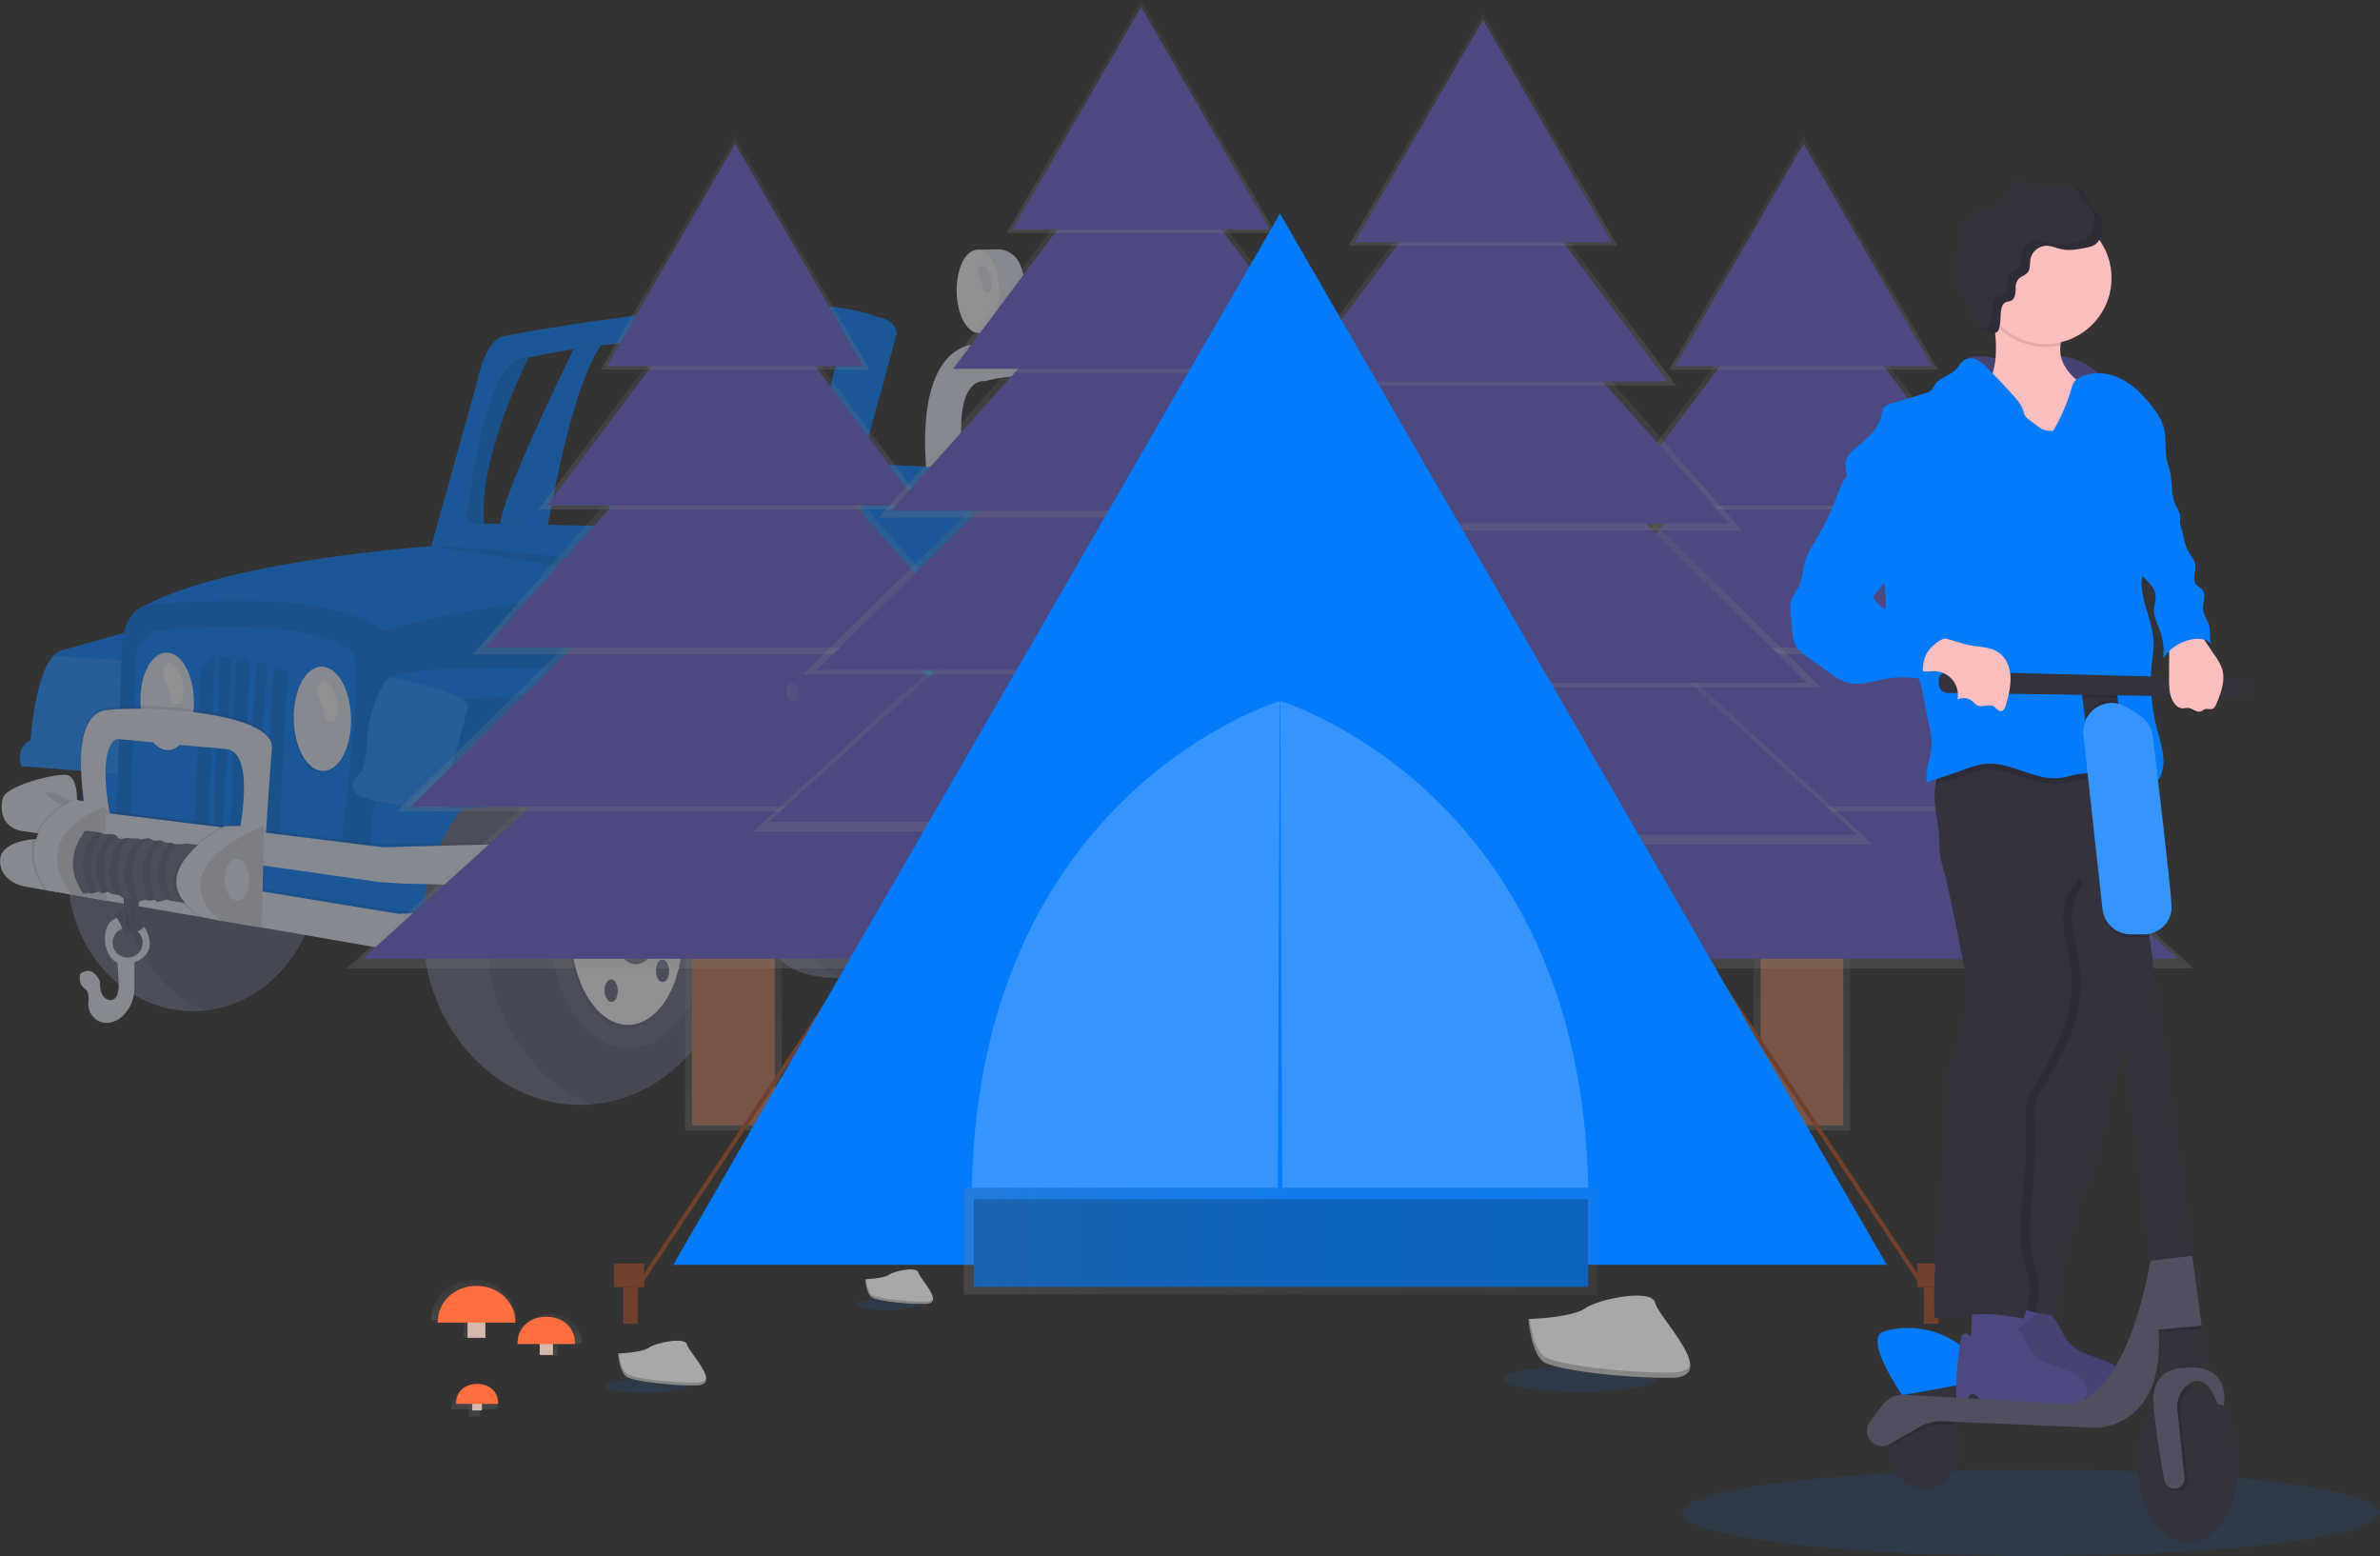 <svg id="fcd3d25d-d108-49f1-8b05-f961042549e8" data-name="Layer 1" xmlns="http://www.w3.org/2000/svg" xmlns:xlink="http://www.w3.org/1999/xlink" width="1070.95" height="699.99" viewBox="0 0 1070.95 699.99"><rect x="0" y="0" width="1070.95" height="699.99" fill="#333333" stroke="none"/><defs><linearGradient id="fef4cf94-7324-40d6-9308-a34b9052882e" x1="330.01" y1="508.56" x2="330.01" y2="378.95" gradientUnits="userSpaceOnUse"><stop offset="0" stop-color="gray" stop-opacity="0.25"/><stop offset="0.54" stop-color="gray" stop-opacity="0.12"/><stop offset="1" stop-color="gray" stop-opacity="0.1"/></linearGradient><linearGradient id="a80d1734-be81-4131-80dc-9f99dd32826f" x1="331.18" y1="435.61" x2="331.18" y2="275.03" xlink:href="#fef4cf94-7324-40d6-9308-a34b9052882e"/><linearGradient id="b8ac3475-35f8-4092-9872-a57a3345fb2f" x1="330.79" y1="364.98" x2="330.79" y2="214.89" xlink:href="#fef4cf94-7324-40d6-9308-a34b9052882e"/><linearGradient id="b3ae9166-1975-42d6-a5da-6dde3bd06bc3" x1="330.01" y1="294.36" x2="330.01" y2="160.36" xlink:href="#fef4cf94-7324-40d6-9308-a34b9052882e"/><linearGradient id="f1580149-b967-4fa8-90a0-ba830bea3bda" x1="330.01" y1="229.17" x2="330.01" y2="112" xlink:href="#fef4cf94-7324-40d6-9308-a34b9052882e"/><linearGradient id="f1e2654b-94bc-49c8-8a28-ae0704d4f4ce" x1="330.79" y1="166.31" x2="330.79" y2="61.54" xlink:href="#fef4cf94-7324-40d6-9308-a34b9052882e"/><linearGradient id="b40fb3f0-bb3e-4f8e-91ff-2be9e35f52da" x1="810.81" y1="508.56" x2="810.81" y2="378.95" xlink:href="#fef4cf94-7324-40d6-9308-a34b9052882e"/><linearGradient id="ae12fb98-ae95-4872-bedc-39e3eedb1f32" x1="811.97" y1="435.61" x2="811.97" y2="275.03" xlink:href="#fef4cf94-7324-40d6-9308-a34b9052882e"/><linearGradient id="b166d3c9-df9a-4de5-83d8-d414abef440c" x1="811.58" y1="364.98" x2="811.58" y2="214.89" xlink:href="#fef4cf94-7324-40d6-9308-a34b9052882e"/><linearGradient id="b061e48c-ab00-4bab-b633-0d8883e28d60" x1="810.81" y1="294.36" x2="810.81" y2="160.36" xlink:href="#fef4cf94-7324-40d6-9308-a34b9052882e"/><linearGradient id="bde1892e-1553-41ae-8f68-fb058a039dbb" x1="810.81" y1="229.17" x2="810.81" y2="112" xlink:href="#fef4cf94-7324-40d6-9308-a34b9052882e"/><linearGradient id="e817b007-cd08-4a5f-be21-14d70a041dbe" x1="811.58" y1="166.31" x2="811.58" y2="61.54" xlink:href="#fef4cf94-7324-40d6-9308-a34b9052882e"/><linearGradient id="bf46f249-a477-4314-86a9-b11a03aac9c2" x1="716.62" y1="473.23" x2="722.45" y2="473.23" xlink:href="#fef4cf94-7324-40d6-9308-a34b9052882e"/><linearGradient id="f02dae63-2716-4499-8829-0f3c1d22b336" x1="666.57" y1="452.78" x2="666.57" y2="323.18" xlink:href="#fef4cf94-7324-40d6-9308-a34b9052882e"/><linearGradient id="e216d1b7-8c41-4554-bf7f-ae8aca50e93b" x1="667.73" y1="379.83" x2="667.73" y2="219.26" xlink:href="#fef4cf94-7324-40d6-9308-a34b9052882e"/><linearGradient id="a388f240-4233-41bd-9b88-3ec7cb607a84" x1="667.34" y1="309.21" x2="667.34" y2="159.12" xlink:href="#fef4cf94-7324-40d6-9308-a34b9052882e"/><linearGradient id="fc313e3a-7159-49bd-86c9-84978a1d2dad" x1="666.57" y1="238.59" x2="666.57" y2="104.59" xlink:href="#fef4cf94-7324-40d6-9308-a34b9052882e"/><linearGradient id="bfdad6fd-fd4e-4e25-9952-234966a88e72" x1="666.57" y1="173.4" x2="666.57" y2="56.23" xlink:href="#fef4cf94-7324-40d6-9308-a34b9052882e"/><linearGradient id="e50b897c-ade0-4be7-b4e5-332052d62a93" x1="667.34" y1="110.54" x2="667.34" y2="5.77" xlink:href="#fef4cf94-7324-40d6-9308-a34b9052882e"/><linearGradient id="ea8c5887-e056-4379-931b-a9e63f445b24" x1="572.39" y1="417.45" x2="578.22" y2="417.45" xlink:href="#fef4cf94-7324-40d6-9308-a34b9052882e"/><linearGradient id="bc307777-59a7-4dbe-9da6-0a37c2cc1360" x1="512.71" y1="447.02" x2="512.71" y2="317.41" xlink:href="#fef4cf94-7324-40d6-9308-a34b9052882e"/><linearGradient id="ff52c3c1-4047-41a7-9a70-beaf9c3b2e8c" x1="513.88" y1="374.06" x2="513.88" y2="213.49" xlink:href="#fef4cf94-7324-40d6-9308-a34b9052882e"/><linearGradient id="b429f6f9-2c89-4f7e-8a23-e7d9cd85b6a2" x1="513.49" y1="303.44" x2="513.49" y2="153.35" xlink:href="#fef4cf94-7324-40d6-9308-a34b9052882e"/><linearGradient id="af056679-c2b8-4a85-bc92-a08c56455e81" x1="512.71" y1="232.82" x2="512.71" y2="98.82" xlink:href="#fef4cf94-7324-40d6-9308-a34b9052882e"/><linearGradient id="e93608fa-b1e0-410c-9134-74c663a6a4e3" x1="512.71" y1="167.63" x2="512.71" y2="50.46" xlink:href="#fef4cf94-7324-40d6-9308-a34b9052882e"/><linearGradient id="abca7e8f-91c5-4ada-a301-13a2907305ff" x1="513.49" y1="104.77" x2="513.49" y2="0" xlink:href="#fef4cf94-7324-40d6-9308-a34b9052882e"/><linearGradient id="eb8337b1-7107-46a4-95e9-0a9d4032ba74" x1="418.53" y1="411.68" x2="424.36" y2="411.68" xlink:href="#fef4cf94-7324-40d6-9308-a34b9052882e"/><linearGradient id="e0d89c2b-d4d6-4255-9ab5-75b3a32cb9fc" x1="433.73" y1="558.36" x2="718.73" y2="558.36" xlink:href="#fef4cf94-7324-40d6-9308-a34b9052882e"/><linearGradient id="f124af43-bbe2-4ae3-b9f8-0896fa906c7a" x1="213.13" y1="601.39" x2="213.13" y2="589.5" xlink:href="#fef4cf94-7324-40d6-9308-a34b9052882e"/><linearGradient id="a08b132f-3dc1-48d2-ab19-d366b6b14edb" x1="277.65" y1="693.91" x2="277.65" y2="675.81" xlink:href="#fef4cf94-7324-40d6-9308-a34b9052882e"/><linearGradient id="ed9eb46f-d04a-4205-93b8-cf6d4f63ac42" x1="247.54" y1="609.81" x2="247.54" y2="600.99" xlink:href="#fef4cf94-7324-40d6-9308-a34b9052882e"/><linearGradient id="bc62cbaa-e7b4-430f-9d47-b78a0c86e4f4" x1="312.07" y1="704.43" x2="312.07" y2="691.01" xlink:href="#fef4cf94-7324-40d6-9308-a34b9052882e"/><linearGradient id="eda7e9cb-0716-47d4-907d-a44c8661e6a3" x1="213.44" y1="637.18" x2="213.44" y2="630.72" xlink:href="#fef4cf94-7324-40d6-9308-a34b9052882e"/><linearGradient id="b241385e-d047-4061-b94d-72bc05b89ad9" x1="277.97" y1="733.9" x2="277.97" y2="724.07" xlink:href="#fef4cf94-7324-40d6-9308-a34b9052882e"/></defs><title>Camping</title><g opacity="0.5"><path d="M334.87,255.45c-12,16.85-21.23,65.92-23.8,80.71l-21.48-.43c1.11-12.71,26.1-64.39,33-78.57C326.5,256.55,330.62,256,334.87,255.45Z" transform="translate(-64.52 -100.01)" fill="#037bfb"/><rect x="593.58" y="244.57" width="9.52" height="13.41" transform="matrix(1, -0.02, 0.02, 1, -69.16, -88.66)" fill="#dce0ed"/><path d="M603,244.48l.08,4.36a6.77,6.77,0,0,1-2.06.32l-7.45.08-.09-4.58Z" transform="translate(-64.52 -100.01)" opacity="0.1"/><path d="M588.79,210.59l9-.17A10.79,10.79,0,0,1,607.89,217c2.75,6.43,5.17,16.68-.49,27.06a7.4,7.4,0,0,1-6.44,3.87L589.5,248Z" transform="translate(-64.52 -100.01)" fill="#dce0ed"/><ellipse cx="589.14" cy="229.3" rx="9.62" ry="18.72" transform="translate(-68.75 -88.84) rotate(-1.08)" fill="#f0f0f4"/><rect x="509.04" y="246.32" width="9.52" height="11.74" transform="translate(-69.19 -90.26) rotate(-1.08)" fill="#dce0ed"/><path d="M518.45,246.24l.07,3.73a7.09,7.09,0,0,1-2.06.31l-7.45.08-.08-3.94Z" transform="translate(-64.52 -100.01)" opacity="0.1"/><path d="M504.27,212.34l9-.17a10.8,10.8,0,0,1,10.12,6.54c2.75,6.43,5.17,16.69-.48,27.07a7.45,7.45,0,0,1-6.45,3.87l-11.46.12Z" transform="translate(-64.52 -100.01)" fill="#dce0ed"/><ellipse cx="504.62" cy="231.06" rx="9.62" ry="18.72" transform="translate(-68.8 -90.44) rotate(-1.08)" fill="#f0f0f4"/><path d="M506.8,219.14s-3.54.63-1.6,5.28a32.47,32.47,0,0,1,2.26,7.06s3.58,1.78,3.33-4.32S506.8,219.14,506.8,219.14Z" transform="translate(-64.52 -100.01)" fill="#dce0ed"/><ellipse cx="151.28" cy="493.34" rx="56.15" ry="61.54" transform="translate(-73.81 -97.06) rotate(-1.08)" fill="#636780"/><path d="M171.22,435.25c-29.34,2.54-52.1,29.71-51.49,62.41.5,26.35,16,48.55,37.46,56.91,29.34-2.53,52.11-29.71,51.49-62.4C208.18,465.81,192.64,443.62,171.22,435.25Z" transform="translate(-64.52 -100.01)" opacity="0.1"/><ellipse cx="588.1" cy="350.57" rx="45.57" ry="59.42" transform="translate(-71.04 -88.84) rotate(-1.08)" fill="#636780"/><path d="M574.29,293.89c-18.76,7.59-32.13,30.63-31.62,57.62.55,28.84,16.76,52.58,37.76,57.58,18.76-7.6,32.13-30.64,31.62-57.62C611.5,322.63,595.29,298.89,574.29,293.89Z" transform="translate(-64.52 -100.01)" opacity="0.1"/><path d="M416.7,341.12l.44-21.59s-4.4-9.22-8.65-10-14-1.11-14-1.11-7,31.12-1.77,40.33S416.7,341.12,416.7,341.12Z" transform="translate(-64.52 -100.01)" fill="#037bfb"/><path d="M416.7,341.12l.44-21.59s-4.4-9.22-8.65-10-14-1.11-14-1.11-7,31.12-1.77,40.33S416.7,341.12,416.7,341.12Z" transform="translate(-64.52 -100.01)" opacity="0.1"/><path d="M338.64,340.26s-3.19-29.85,13.24-30.7c2.11-.11,4.23-.2,6.33-.44,11.37-1.32,42.39-4.3,38.8,2.86,0,0-6.91,26.15-1.71,32.61Z" transform="translate(-64.52 -100.01)" fill="#037bfb"/><path d="M572.59,391.31l22,.22s3-40.66,4.25-43.86,1.55-18.43-2.61-20.57-18-4.58-18-4.58l-9.72,23.34-.39,20.95Z" transform="translate(-64.52 -100.01)" fill="#037bfb"/><path d="M572.59,391.31l22,.22s3-40.66,4.25-43.86,1.55-18.43-2.61-20.57-18-4.58-18-4.58l-9.72,23.34-.39,20.95Z" transform="translate(-64.52 -100.01)" opacity="0.1"/><path d="M518,324.93l-.18-4.52a2.61,2.61,0,0,1,2.66-2.72c10.94.26,50.73,1.41,57.76,4.83,0,0-6.55,56.76,2.11,70.08l-2,45.4-97.5-5.45Z" transform="translate(-64.52 -100.01)" fill="#037bfb"/><path d="M509.07,253.58c2.7-.32,5.91-.67,9.5-1l.1,5.41-9.52.18Z" transform="translate(-64.52 -100.01)" opacity="0.1"/><path d="M603.21,257.2v.68l-9.52.18-.07-4.11A40.25,40.25,0,0,1,603.21,257.2Z" transform="translate(-64.52 -100.01)" opacity="0.1"/><polygon points="588.96 291.21 574.59 291.69 543.86 238.26 538.73 229.34 542.1 206.43 545.13 211.91 588.96 291.21" fill="#dce0ed"/><polygon points="457.68 227.27 451.93 236.26 433.78 212.67 425.47 201.86 430.21 195.22 434.02 199.66 457.68 227.27" fill="#dce0ed"/><path d="M498.54,299.67c0,.46.07.93.11,1.4l-.35,11.61L490,301.87l4.74-6.64Z" transform="translate(-64.52 -100.01)" opacity="0.1"/><polygon points="545.13 211.91 543.86 238.26 538.73 229.34 542.1 206.43 545.13 211.91" opacity="0.1"/><path d="M482,316.83s-8.1-52.9,17.59-61.32a5.87,5.87,0,0,1,1-.22c5.94-.83,61.26-8.27,90.2-1.22,0,0,19.72,2.59,19.7,13.16l-6.22,129.36-14.17.26,3-85.51S599.24,274,588,271.68s-62.29-5.59-80.17-.18c0,0-13.16-2.71-10.44,29.6l-.52,17.35Z" transform="translate(-64.52 -100.01)" fill="#dce0ed"/><path d="M525.46,331.77a8.2,8.2,0,0,0-3.47-7.24c-4-2.93-16.36-9.21-16.36-9.21l-3.95.4-11.34,29.72,2,62.62,21.9,26.08Z" transform="translate(-64.52 -100.01)" fill="#037bfb"/><path d="M525.46,331.77a8.2,8.2,0,0,0-3.47-7.24c-4-2.93-16.36-9.21-16.36-9.21l-3.95.4-11.34,29.72,2,62.62,21.9,26.08Z" transform="translate(-64.52 -100.01)" opacity="0.1"/><path d="M441.28,399l-.8-64.28s-2.37-24.92,12.53-25.62c0,0,35.16-.41,50.52,4.26a3.41,3.41,0,0,1,2,4.89c-2.94,5.35-7.8,19.46-9.6,55.45l.73,38.53Z" transform="translate(-64.52 -100.01)" fill="#037bfb"/><polygon points="451.69 338.69 387.7 338.41 387.63 338.41 356.18 338.28 359.04 296.18 376.49 296.49 432.23 307.81 449.7 334.13 451.69 338.69" fill="#037bfb"/><polygon points="451.69 338.69 387.7 338.41 387.63 338.41 356.18 338.28 359.04 296.18 376.49 296.49 432.23 307.81 449.7 334.13 451.69 338.69" opacity="0.1"/><polygon points="451.69 338.69 387.7 338.41 386.11 310.27 432.23 307.81 449.7 334.13 451.69 338.69" fill="#037bfb"/><path d="M452.16,438.42l-31.45-.14,2.85-42.09s10.13,15.52,27.08,14.08Z" transform="translate(-64.52 -100.01)" fill="#fff" opacity="0.1"/><path d="M678.42,468.16c-1,12.07-9.64,10.33-9.64,10.33l-1.6-.11-15.88-1.14.28-18.73a69.12,69.12,0,0,1,16.1.66C673.64,460.29,678.88,462.79,678.42,468.16Z" transform="translate(-64.52 -100.01)" fill="#dce0ed"/><path d="M678.42,468.16c-1,12.07-9.64,10.33-9.64,10.33l-1.6-.11a16.22,16.22,0,0,1-2.7-9c-.08-4.19,1.19-7.93,3.2-10.2C673.64,460.29,678.88,462.79,678.42,468.16Z" transform="translate(-64.52 -100.01)" opacity="0.1"/><path d="M430.38,314.84c-14.48.28-25.92,16.35-25.55,35.91s12.41,35.2,26.89,34.92,25.92-16.35,25.55-35.91S444.86,314.57,430.38,314.84Zm-2.5,63.5c-11,.21-20.2-11.12-20.47-25.31s8.46-25.86,19.5-26.07,20.19,11.13,20.46,25.32S438.91,378.13,427.88,378.34Z" transform="translate(-64.52 -100.01)" fill="#636780"/><polygon points="368 261.12 380.49 272.94 384.73 262.07 366.77 252.04 368 261.12" fill="#636780"/><polygon points="383.82 141.49 394.53 142.59 398.57 147.22 393.08 174.36 381.14 218.13 373.34 248.18 367.79 266.44 364.49 290.53 361.05 307.12 350 318.59 326.6 292 322.67 283.06 313.32 264.84 336.38 253.52 361.86 250.78 373.29 219.78 382.37 183.94 383.82 141.49" fill="#037bfb"/><polyline points="170.27 274.37 158.53 391.77 334.1 381.05 312.71 323.92 278.47 302.57 355.88 302.38 355.69 270.23 324.27 264.06 261.17 260.17 213.77 258.95 168.8 274.61" fill="#037bfb"/><polyline points="170.27 274.37 158.53 391.77 334.1 381.05 312.71 323.92 278.47 302.57 355.88 302.38 355.69 270.23 324.27 264.06 261.17 260.17 213.77 258.95 168.8 274.61" opacity="0.1"/><path d="M477.05,486.58c.55,29.11-8.62,55.79-35.51,53.39-33.86-.08-37-22.9-37.5-52s15.38-51.08,35.54-51.46S476.5,457.47,477.05,486.58Z" transform="translate(-64.52 -100.01)" fill="#636780"/><path d="M477.26,486.63c-.42-22.54-10.56-40.42-24.48-47.18-17.63,3.7-30.85,24.32-30.35,50.87.45,23.86,2.61,43.48,22,49.84C469.25,540.58,477.79,514.74,477.26,486.63Z" transform="translate(-64.52 -100.01)" opacity="0.1"/><polygon points="446.15 340.24 436.05 352.25 454.57 348.71 468.21 335.69 480.13 310.69 497.38 299.66 540.27 304.67 579.9 305.42 594.27 292.17 577.92 290.26 561.4 290.19 519.91 290.04 470.53 289.66 460.91 316.87 453.57 335.59 446.15 340.24" fill="#037bfb"/><path d="M653.58,485.76c-.82,1.28-28.44,6-28.44,6l-76.27,15.4-131.49,4.38L401.7,498.76l-8.08,1.6-.32.06L285.38,521.69l-1.77-.22L254,517.82,99.45,498.76l1.31-22.41.77-13.22,1.59-27.47,1.35-7.22,13.7-1.51,6.41-.71,99.87-11.07,13.06-1.45,7.32-.81,71.28-11.07,104.29.57-.18-32.15L459.05,242.6c9.12,1.3,9,7.44,9,7.44L435.23,370.16l1,73.38c73.14,6,75.19-10,86.84-4.81l13.12-44.87,122.64-1.69C663.77,398,653.58,485.76,653.58,485.76Z" transform="translate(-64.52 -100.01)" fill="#037bfb"/><polygon points="283.54 324.89 324.02 407.68 337.21 411.66 340.13 398.07 324.66 352.04 309.14 325.47 283.54 324.89" fill="#037bfb"/><polygon points="283.54 324.89 324.02 407.68 337.21 411.66 340.13 398.07 324.66 352.04 309.14 325.47 283.54 324.89" opacity="0.15"/><ellipse cx="324.48" cy="517.36" rx="70.47" ry="79.94" transform="matrix(1, -0.02, 0.02, 1, -74.24, -93.79)" fill="#636780"/><path d="M348.2,441.94c-36.83,3.27-65.38,38.55-64.57,81,.64,34.23,20.17,63.07,47.06,74,36.82-3.27,65.37-38.55,64.57-81C394.61,481.67,375.08,452.83,348.2,441.94Z" transform="translate(-64.52 -100.01)" opacity="0.1"/><path d="M133,381.17l-3.18,16.5-9.73,50.57-46-3.57s-2.9-8.4,4.23-11.71c0,0,1.81-28.67,10.12-37.84a8.67,8.67,0,0,1,3.29-2.39Z" transform="translate(-64.52 -100.01)" fill="#037bfb"/><path d="M129.8,397.67l-9.73,50.57-46-3.57s-2.9-8.4,4.23-11.71c0,0,1.81-28.67,10.12-37.84Z" transform="translate(-64.52 -100.01)" fill="#fff" opacity="0.1"/><path d="M236.45,383.65c6.11,9.82-6.54,101.65-6.54,101.65l-113-16.48,2.5-80.21c2-14.42,10.48-16.27,10.48-16.27,39.37-20.84,130.63-26.79,130.63-26.79,83.36,1.59,159.74,24.69,159.74,24.69C325.22,357.44,236.45,383.65,236.45,383.65Z" transform="translate(-64.52 -100.01)" fill="#037bfb"/><path d="M229.91,485.3l-113-16.48,2.5-80.21c2-14.42,10.48-16.27,10.48-16.27S212,363,236.45,383.65C242.56,393.47,229.91,485.3,229.91,485.3Z" transform="translate(-64.52 -100.01)" opacity="0.1"/><path d="M217.9,480.24l-94.53-14.1,2.07-68.43c1.71-12.31,8.75-13.88,8.75-13.88s68.65-8,89.15,9.69C228.44,401.9,217.9,480.24,217.9,480.24Z" transform="translate(-64.52 -100.01)" fill="#037bfb"/><ellipse cx="209.09" cy="424.14" rx="12.9" ry="23.47" transform="translate(-72.5 -95.98) rotate(-1.08)" opacity="0.1"/><ellipse cx="209.07" cy="423.51" rx="12.9" ry="23.47" transform="matrix(1, -0.02, 0.02, 1, -72.48, -95.98)" fill="#dce0ed"/><path d="M210.44,406.14s-5.27.94-2.39,7.87,3.37,10.51,3.37,10.51,5.34,2.65,5-6.44S210.44,406.14,210.44,406.14Z" transform="translate(-64.52 -100.01)" fill="#f0f0f4"/><ellipse cx="139.77" cy="416.15" rx="12.05" ry="21.93" transform="translate(-72.36 -97.29) rotate(-1.08)" opacity="0.1"/><ellipse cx="139.76" cy="415.51" rx="12.05" ry="21.93" transform="translate(-72.34 -97.29) rotate(-1.08)" fill="#dce0ed"/><path d="M141.12,398.14s-5.27.95-2.39,7.87,3.38,10.51,3.38,10.51,5.33,2.65,4.95-6.43S141.12,398.14,141.12,398.14Z" transform="translate(-64.52 -100.01)" fill="#f0f0f4"/><path d="M193.91,404.55c-.68,8.68-3.7,73-3.7,73L183,476.52l-4-.58-5.33-.79-.64-.09L152,472l2.85-68.26a8.56,8.56,0,0,1,6.12-7.84,8.36,8.36,0,0,1,2.36-.34c.21,0,.43,0,.64,0,1.45.09,3,.22,4.64.36l2.09.21c2,.2,4.09.45,6.14.75,1,.16,2.06.32,3.08.5,1.71.31,3.37.65,4.9,1.05,1,.27,2,.56,2.93.88C191.59,400.59,194.09,402.3,193.91,404.55Z" transform="translate(-64.52 -100.01)" opacity="0.1"/><path d="M163.36,395.52l-2.65,76.7-2.33-.16,2.62-76.2A8.36,8.36,0,0,1,163.36,395.52Z" transform="translate(-64.52 -100.01)" fill="#037bfb"/><path d="M170.73,396.11l-2.38,77.45-3.59.07,3.88-77.73Z" transform="translate(-64.52 -100.01)" fill="#037bfb"/><path d="M180,397.36l-4.59,77.76-2.33,0v-.1l3.83-78.2C177.91,397,178.93,397.18,180,397.36Z" transform="translate(-64.52 -100.01)" fill="#037bfb"/><path d="M187.78,399.29,183,476.52v.15l-4-.35,0-.38,5.84-77.53C185.89,398.68,186.87,399,187.78,399.29Z" transform="translate(-64.52 -100.01)" fill="#037bfb"/><path d="M102.91,460.63s-8.53-40,9.19-42.38,76.16.79,74.73,17.31S184,477.18,184,477.18l-12.11-2.47s8.33-37.91-5.81-39.07-48.79-4.47-48.79-4.47-9.38-1.41-3.36,31.63Z" transform="translate(-64.52 -100.01)" opacity="0.1"/><path d="M103,464.43s-8.57-42.51,9.15-44.91,76.16.79,74.72,17.31S184,478.45,184,478.45L171.89,476s8.32-37.91-5.82-39.07-48.78-4.48-48.78-4.48S108,433.56,114,466.6Z" transform="translate(-64.52 -100.01)" fill="#dce0ed"/><path d="M417.38,511.58l-15.64.08c-12.37-50.1-31.78-81-31.78-81-6.41-3.27-75.75-1.54-75.75-1.54-7.17,1.41-8.64,24.28-8.64,24.28s6.23,5.17.38,8.67c-2.62,1.55-11.31,2-21.35,1.68-12.47-.41-27-2-34.54-4.23-13.61-4-3-12-3-12s1.86-2.57,2.86-16.55a56.46,56.46,0,0,1,7.29-23.18c.56-1,.92-1.51.92-1.51a7.52,7.52,0,0,1,2.44-1.6c17.79-7.82,105.78-2.35,105.78-2.35l32.76,9.75c.9.35,2.34,2.61,4.12,6.25C394,440.17,417.38,511.58,417.38,511.58Z" transform="translate(-64.52 -100.01)" fill="#037bfb"/><path d="M417.38,511.58l-15.64.08c-12.37-50.1-31.78-81-31.78-81-6.41-3.27-75.75-1.54-75.75-1.54-7.17,1.41-8.64,24.28-8.64,24.28s6.23,5.17.38,8.67c-2.62,1.55-11.31,2-21.35,1.68-12.47-.41-27-2-34.54-4.23-13.61-4-3-12-3-12s1.86-2.57,2.86-16.55a56.46,56.46,0,0,1,7.29-23.18c.56-1,.92-1.51.92-1.51a7.52,7.52,0,0,1,2.44-1.6c17.79-7.82,105.78-2.35,105.78-2.35l32.76,9.75c.9.35,2.34,2.61,4.12,6.25C394,440.17,417.38,511.58,417.38,511.58Z" transform="translate(-64.52 -100.01)" opacity="0.1"/><path d="M383.25,418.3c-30.28-11.11-113-3.35-113-3.35-8.94-7.36-25.5-7.54-33-7.19.56-1,.92-1.51.92-1.51a7.52,7.52,0,0,1,2.44-1.6c17.79-7.82,105.78-2.35,105.78-2.35l32.76,9.75C380,412.4,381.47,414.66,383.25,418.3Z" transform="translate(-64.52 -100.01)" fill="#037bfb"/><path d="M275.17,418c-1.77,6.59-9.1,33-9.1,33a110.16,110.16,0,0,0-1.47,12.73c-12.47-.41-27-2-34.54-4.23-13.61-4-3-12-3-12s1.86-2.57,2.86-16.55a56.22,56.22,0,0,1,8.21-24.69,7.52,7.52,0,0,1,2.44-1.6C252.4,407.2,276.52,413,275.17,418Z" transform="translate(-64.52 -100.01)" fill="#037bfb"/><path d="M275.17,418c-1.77,6.59-9.1,33-9.1,33a110.16,110.16,0,0,0-1.47,12.73c-12.47-.41-27-2-34.54-4.23-13.61-4-3-12-3-12s1.86-2.57,2.86-16.55a56.22,56.22,0,0,1,8.21-24.69,7.52,7.52,0,0,1,2.44-1.6C252.4,407.2,276.52,413,275.17,418Z" transform="translate(-64.52 -100.01)" fill="#fff" opacity="0.1"/><path d="M291.38,251.16c-8.38,1.43-11.7,18.94-11.7,18.94l-21.4,76.71,161.94,23.43L459.05,242.6C420.83,226.19,291.38,251.16,291.38,251.16Zm131.41,79s-.81,7.32-7,8.07l-104.73-2.12-21.48-.43-7.21-.15h-.51s-7.91,1.58-6.76-5.1c0,0,7.52-63.6,22.81-68.65,0,0,1.6-.36,4.39-.94,4.38-.92,11.7-2.36,20.32-3.72,3.87-.61,8-1.2,12.24-1.71C346.48,254,359,253.17,369.32,254c0,0,76.93-8.59,71.71,8.64C441,262.61,426,324.92,422.79,330.21Z" transform="translate(-64.52 -100.01)" fill="#037bfb"/><path d="M282.38,335.58h-.51s-7.91,1.58-6.76-5.1c0,0,7.52-63.6,22.81-68.65,0,0,1.6-.36,4.39-.94C296.93,271.88,279.71,309.53,282.38,335.58Z" transform="translate(-64.52 -100.01)" fill="#037bfb"/><path d="M282.38,335.58h-.51s-7.91,1.58-6.76-5.1c0,0,7.52-63.6,22.81-68.65,0,0,1.6-.36,4.39-.94C296.93,271.88,279.71,309.53,282.38,335.58Z" transform="translate(-64.52 -100.01)" opacity="0.1"/><path d="M299.54,491.76a10.2,10.2,0,0,1-9.45,5.54l-3.24-.08-30.51-.74-11-.26-10.17-.66L100.76,476.35l.77-13.22L117,465l6.4.8,94.87,11.74,12.49,1.55,6,.75,25.59-.67,27.69-.72a10.31,10.31,0,0,1,4.1.71,9.94,9.94,0,0,1,5.47,5A8.37,8.37,0,0,1,299.54,491.76Z" transform="translate(-64.52 -100.01)" opacity="0.1"/><path d="M299.57,493a10.21,10.21,0,0,1-9.46,5.54l-44.74-1.08-10.16-.66L91.85,476.34l-11.26-1.61-6.14-.88c-12.1-2.31-8.73-14.43-8.73-14.43.74-5.51,21.36-11,28.13-10.89,4.55.05,5.32,7.05,5.33,11.64,0,2.25-.17,3.91-.17,3.91l6.7.83,131.11,16.24,53.28-1.39a10.24,10.24,0,0,1,9.56,5.7A8.38,8.38,0,0,1,299.57,493Z" transform="translate(-64.52 -100.01)" fill="#dce0ed"/><path d="M84.27,456.32s5.84,6.87,14.74,7.76C99,464.08,95.27,456.33,84.27,456.32Z" transform="translate(-64.52 -100.01)" opacity="0.1"/><path d="M83.16,476S64.33,476,64.52,486.1s12.07,11.61,12.07,11.61l168.7,29.18,47.8-.06s16.45-13.63-1-19.23l-48.19,2.18L83.09,483.42S87.21,477.63,83.16,476Z" transform="translate(-64.52 -100.01)" opacity="0.1"/><path d="M293.12,528.1l-47.8.06-150-25.94-11-1.9L76.62,499s-11.88-1.47-12.07-11.61c-.14-7.29,9.53-9.31,15-9.87,2.15-.22,3.65-.21,3.65-.21,4,1.61-.08,7.4-.08,7.4l5.86,1,155,25.4,48.18-2.18C309.57,514.46,293.12,528.1,293.12,528.1Z" transform="translate(-64.52 -100.01)" fill="#dce0ed"/><path d="M97.17,467.5l9.85-4.63,5.07-.3.39,42.72-15.71-2.88-6.63-4.11-3.51-17.7s1.13-7.42,1.75-8.07S97.17,467.5,97.17,467.5Z" transform="translate(-64.52 -100.01)" fill="#dce0ed"/><path d="M97.17,467.5l9.85-4.63,5.07-.3.39,42.72-15.71-2.88-6.63-4.11-3.51-17.7s1.13-7.42,1.75-8.07S97.17,467.5,97.17,467.5Z" transform="translate(-64.52 -100.01)" opacity="0.1"/><path d="M95.31,502.22c.13.14.19.22.19.22l-11-1.92a1.37,1.37,0,0,1-.13-.2c-6-9.24-6.61-16.81-4.8-22.82,2.15-.22,3.65-.21,3.65-.21,4,1.61-.08,7.4-.08,7.4l5.86,1C88.73,494,94.22,500.92,95.31,502.22Z" transform="translate(-64.52 -100.01)" opacity="0.1"/><path d="M110.83,462.59c-1.85.75-3.55,1.53-5.12,2.32-7,3.56-11.37,7.49-13.86,11.43l-11.26-1.61c4.68-10.21,16.22-15.05,16.22-15.05l2.37.49Z" transform="translate(-64.52 -100.01)" opacity="0.1"/><path d="M98.08,459.66S67.44,472.51,85.74,500.5l11,1.91s-22.25-24.54,15.32-39.84Z" transform="translate(-64.52 -100.01)" fill="#dce0ed"/><polygon points="107.39 372 118.81 371.37 117.77 417.28 99.31 414.25 91.41 410.59 87.65 401.57 84.94 392.52 90.92 384.16 97.81 379.38 107.39 372" fill="#dce0ed"/><polygon points="107.39 372 118.81 371.37 117.77 417.28 99.31 414.25 91.41 410.59 87.65 401.57 84.94 392.52 90.92 384.16 97.81 379.38 107.39 372" opacity="0.1"/><ellipse cx="171.1" cy="495.72" rx="5.5" ry="9.3" transform="translate(-73.85 -96.69) rotate(-1.08)" fill="#dce0ed"/><path d="M131.68,522.43c-1.74-8.06-8-9.69-8-9.69s-12-3.26-12,9.9c0,0,.31,8.09,5.75,10.52l.48,9s.64,8.39-4.13,7.69-4.28-8.17-4.28-8.17-2.69-7.88-8.8-3.64c0,0-1.34,4.47,1.87,6.63,1.88,1.26,2,3.9,1.77,5.88a8.6,8.6,0,0,0,2.11,6.85,8,8,0,0,0,7.68,2.6,11.89,11.89,0,0,0,6.53-3.93A17.26,17.26,0,0,0,125,544.47V532.86S133.42,530.48,131.68,522.43Zm-9.6,8.35a6.74,6.74,0,1,1,6.61-6.87A6.75,6.75,0,0,1,122.08,530.78Z" transform="translate(-64.52 -100.01)" fill="#dce0ed"/><path d="M118.91,509.34a3,3,0,0,0-1.42,4.19c1.29,2.31,2.84,5.3,2.71,6.1-.21,1.35,2.78.18,3.17-.14s5.87-.11,6.12-3.84a6.45,6.45,0,0,0-3-5.66l1.11-8.19-7.54-.49.22,7.45Z" transform="translate(-64.52 -100.01)" fill="#636780"/><path d="M118.91,509.34a3,3,0,0,0-1.42,4.19c1.29,2.31,2.84,5.3,2.71,6.1-.21,1.35,2.78.18,3.17-.14s5.87-.11,6.12-3.84a6.45,6.45,0,0,0-3-5.66l1.11-8.19-7.54-.49.22,7.45Z" transform="translate(-64.52 -100.01)" opacity="0.1"/><path d="M121,509.14s2.7,8.68,1.6,9S121,509.14,121,509.14Z" transform="translate(-64.52 -100.01)" opacity="0.1"/><path d="M123.77,507s2.71,8.67,1.6,9S123.77,507,123.77,507Z" transform="translate(-64.52 -100.01)" opacity="0.1"/><path d="M153.67,480.18l-3.73,26.3s-5.25-.61-8.15-1.18a6,6,0,0,1-1.83-.53c-.15-.15-.46-.13-.87,0h0c-1.41.32-3.9,1.53-4.4.56a.87.87,0,0,0-.15-.21h0c-.51-.53-1.47-.11-2.39,0a2,2,0,0,1-1.49-.17c-.79-.5-2.35.37-3.64.67-.81.19-1.52.17-1.86-.56a1.7,1.7,0,0,0-1.28-.88h0c-1.23-.28-2.93,0-3.91-.23-.39-.07-.66-.21-.76-.47-.2-.57-1.29-.82-2.46-1-1.42-.25-3-.42-3.08-1,0-.19-.17-.27-.38-.27a12.5,12.5,0,0,0-2.31.61h0c-.63.17-1.16.19-1.32-.27s-.9-.42-1.73-.21c-.67.18-1.41.46-2,.6s-.87.15-.94-.09c-.23-.84-2.94,1.12-3.6-.57s-9.55-12.72,1.38-27.52c0,0,3,.16,5.36.53a8.2,8.2,0,0,1,2.24.59h0c.81.44,2.54.31,4.09.39a5.41,5.41,0,0,1,2.28.5,1.41,1.41,0,0,1,.64.66c.37.8,1.19.95,2.08.88,1.19-.09,2.52-.57,3-.34l0,0c.89.36,4.2-.07,4.78.47l0,.05c.25.36,1.54,0,2.86-.25h0a3.21,3.21,0,0,1,2.63.37,2.89,2.89,0,0,0,2.08.57,11.7,11.7,0,0,1,2.69.05,1.1,1.1,0,0,1,.54.33c.55.66,1.84.54,3,.58a3,3,0,0,1,1.68.39,1.55,1.55,0,0,0,.62.24,17.87,17.87,0,0,0,5.09-.35Z" transform="translate(-64.52 -100.01)" fill="#636780"/><path d="M107.93,501.32c-.67.18-1.41.46-2,.6-8.84-13.16-1.8-23.41,2.2-27.65a8.2,8.2,0,0,1,2.24.59C102,485,106.2,497.33,107.93,501.32Z" transform="translate(-64.52 -100.01)" opacity="0.1"/><path d="M113.29,501.19a12.5,12.5,0,0,0-2.31.61h0c-7.6-12.86-.22-22.72,3.53-26.54a5.41,5.41,0,0,1,2.28.5C108.73,484.91,111.38,496.05,113.29,501.19Z" transform="translate(-64.52 -100.01)" opacity="0.1"/><path d="M120,503.94c-.39-.07-.66-.21-.76-.47-.2-.57-1.29-.82-2.46-1-6.67-11.65-1.08-20.8,2.76-25.15,1.19-.09,2.52-.57,3-.34l0,0C113.66,487.35,118.3,500.18,120,503.94Z" transform="translate(-64.52 -100.01)" opacity="0.1"/><path d="M127,505.61c-.81.19-1.52.17-1.86-.56a1.7,1.7,0,0,0-1.28-.88h0c-7.77-13-.29-22.91,3.47-26.72l0,.05c.25.36,1.54,0,2.86-.25C119.78,488.24,125.54,502.46,127,505.61Z" transform="translate(-64.52 -100.01)" opacity="0.1"/><path d="M134.54,505.07c-.51-.53-1.47-.11-2.39,0-8.08-12.87-1.07-22.83,2.82-26.92a11.7,11.7,0,0,1,2.69.05C128.7,488.26,132.71,500.73,134.54,505.07Z" transform="translate(-64.52 -100.01)" opacity="0.1"/><path d="M141.79,505.3a6,6,0,0,1-1.83-.53c-.15-.15-.46-.13-.87,0h0c-7.17-11.75-1.8-21,2.1-25.58a3,3,0,0,1,1.68.39,1.55,1.55,0,0,0,.62.24C136.08,489.73,140.12,501.45,141.79,505.3Z" transform="translate(-64.52 -100.01)" opacity="0.1"/><ellipse cx="347.12" cy="520.74" rx="34.47" ry="50.75" transform="translate(-74.29 -93.36) rotate(-1.08)" fill="#636780"/><ellipse cx="345.98" cy="521.5" rx="25.06" ry="41.13" transform="translate(-74.31 -93.38) rotate(-1.08)" opacity="0.1"/><ellipse cx="345.95" cy="520.23" rx="25.06" ry="41.13" transform="matrix(1, -0.02, 0.02, 1, -74.29, -93.38)" fill="#f0f0f4"/><ellipse cx="349.98" cy="492.55" rx="2.96" ry="5.08" transform="translate(-73.76 -93.31) rotate(-1.08)" fill="#636780"/><ellipse cx="362.66" cy="536.73" rx="2.96" ry="5.08" transform="translate(-74.59 -93.06) rotate(-1.08)" fill="#636780"/><ellipse cx="330.33" cy="516.19" rx="2.96" ry="5.08" transform="translate(-74.21 -93.68) rotate(-1.08)" fill="#636780"/><ellipse cx="339.56" cy="545.63" rx="2.96" ry="5.08" transform="translate(-74.77 -93.5) rotate(-1.08)" fill="#636780"/><path d="M597.6,422.09s26,65.5,24.79,69.65c0,0,10.59,6.15,13.09,4.51s-.26-30.77-.26-30.77L630,439.88l-5.68-15.12Z" transform="translate(-64.52 -100.01)" fill="#037bfb"/><path d="M597.6,422.09s26,65.5,24.79,69.65c0,0,10.59,6.15,13.09,4.51s-.26-30.77-.26-30.77L630,439.88l-5.68-15.12Z" transform="translate(-64.52 -100.01)" opacity="0.15"/><ellipse cx="366.37" cy="509.16" rx="2.96" ry="5.08" transform="translate(-74.07 -93) rotate(-1.08)" fill="#636780"/><ellipse cx="350.53" cy="521.73" rx="8.67" ry="12.05" transform="translate(-74.31 -93.3) rotate(-1.08)" fill="#636780"/><path d="M626.85,509.74c.72,38.19-11.3,73.19-46.58,70-44.42-.12-48.48-30-49.2-68.24s20.19-67,46.64-67.51S626.13,471.56,626.85,509.74Z" transform="translate(-64.52 -100.01)" fill="#636780"/><path d="M627.13,509.8c-.56-29.56-13.86-53-32.11-61.88-23.13,4.85-40.47,31.89-39.82,66.73.59,31.29,3.43,57,28.88,65.38C616.63,580.59,627.83,546.68,627.13,509.8Z" transform="translate(-64.52 -100.01)" opacity="0.1"/><path d="M645.26,493.21s-6.24,5.51-9.8,1.77c0,0-9.86-68.34-20.65-68.45l-37.11.38s-4.41,2-6.15,10.27l-22.71,68.75-131.48,4.39-10.44-20.85,108.79-1.74v-.05c.55-2.12,17.5-67.37,29.56-75.67h0a5.08,5.08,0,0,1,1.33-.68s45.24-6.89,60.22-3c0,0,15.61,3.19,19.51,7.88l0,0c.52.53,6.53,7,8.71,26.13Z" transform="translate(-64.52 -100.01)" opacity="0.1"/><path d="M645.28,494.48s-6.24,5.51-9.8,1.77c0,0-9.85-68.34-20.64-68.45l-37.12.38s-4.4,2-6.15,10.27l-22.7,68.75-131.49,4.38L407,490.73,515.74,489V489c.55-2.12,17.49-67.37,29.56-75.67l0,0a5.48,5.48,0,0,1,1.32-.67s45.24-6.89,60.23-3c0,0,15.6,3.2,19.5,7.89l0,0c.52.53,6.53,7,8.71,26.13Z" transform="translate(-64.52 -100.01)" fill="#037bfb"/><path d="M645.28,494.48s-6.24,5.51-9.8,1.77c0,0-9.85-68.34-20.64-68.45l-37.12.38s-4.4,2-6.15,10.27l-22.7,68.75-131.49,4.38L407,490.73,515.74,489V489c.55-2.12,17.49-67.37,29.56-75.67l0,0a5.48,5.48,0,0,1,1.32-.67s45.24-6.89,60.23-3c0,0,15.6,3.2,19.5,7.89l0,0c.52.53,6.53,7,8.71,26.13Z" transform="translate(-64.52 -100.01)" opacity="0.1"/><path d="M563.31,421.15c-3,6.09-28.93,80.82-28.93,80.82l-18.64-13V489c.55-2.12,17.51-67.44,29.58-75.69C553.29,414.47,565.39,417,563.31,421.15Z" transform="translate(-64.52 -100.01)" fill="#037bfb"/><path d="M527.15,387.89l-14,49.12-77.75-.75.77,7.28s61.07,7.73,86.84-4.81l13.12-44.88,122.64-1.68-23.47-5.05Z" transform="translate(-64.52 -100.01)" fill="#037bfb"/><path d="M527.15,387.89l-14,49.12-77.75-.75.77,7.28s61.07,7.73,86.84-4.81l13.12-44.88,122.64-1.68-23.47-5.05Z" transform="translate(-64.52 -100.01)" fill="#fff" opacity="0.1"/><path d="M164.3,471.73s-41.26,21.72-10,40.8l8.28,1.75s-30.64-21.21,19.5-42.88Z" transform="translate(-64.52 -100.01)" opacity="0.1"/><path d="M165.57,471.71s-41.26,21.72-10,40.8l8.28,1.75s-30.64-21.21,19.5-42.89Z" transform="translate(-64.52 -100.01)" fill="#dce0ed"/><ellipse cx="597.46" cy="515.69" rx="23.16" ry="39.65" transform="matrix(1, -0.02, 0.02, 1, -74.15, -88.63)" fill="#636780"/><ellipse cx="596.7" cy="516.56" rx="16.83" ry="32.13" transform="translate(-74.17 -88.65) rotate(-1.08)" opacity="0.1"/><ellipse cx="596.67" cy="515.29" rx="16.83" ry="32.13" transform="translate(-74.15 -88.65) rotate(-1.08)" fill="#f0f0f4"/><ellipse cx="599.32" cy="493.68" rx="1.99" ry="3.97" transform="translate(-73.74 -88.6) rotate(-1.08)" fill="#636780"/><ellipse cx="607.93" cy="528.22" rx="1.99" ry="3.97" transform="translate(-74.39 -88.43) rotate(-1.08)" fill="#636780"/><ellipse cx="586.17" cy="512.1" rx="1.99" ry="3.97" transform="translate(-74.09 -88.85) rotate(-1.08)" fill="#636780"/><ellipse cx="592.43" cy="535.12" rx="1.99" ry="3.97" transform="translate(-74.52 -88.73) rotate(-1.08)" fill="#636780"/><ellipse cx="610.36" cy="506.69" rx="1.99" ry="3.97" transform="translate(-73.98 -88.39) rotate(-1.08)" fill="#636780"/><ellipse cx="599.75" cy="516.47" rx="5.82" ry="9.42" transform="matrix(1, -0.02, 0.02, 1, -74.17, -88.59)" fill="#636780"/><path d="M258,345.7s70.45,1.21,162.27,24.54Z" transform="translate(-64.52 -100.01)" opacity="0.1"/><path d="M591.55,216.1s-3.81.68-1.73,5.69a34.5,34.5,0,0,1,2.44,7.6s3.86,1.92,3.58-4.65S591.55,216.1,591.55,216.1Z" transform="translate(-64.52 -100.01)" fill="#dce0ed"/></g><rect x="308.28" y="378.95" width="43.46" height="129.6" fill="url(#fef4cf94-7324-40d6-9308-a34b9052882e)"/><rect x="311.39" y="378.95" width="37.25" height="127.28" fill="#795548"/><polygon points="331.18 275.03 156.17 435.61 506.18 435.61 331.18 275.03" fill="url(#a80d1734-be81-4131-80dc-9f99dd32826f)"/><polygon points="331.18 279.25 163.16 431.31 499.2 431.31 331.18 279.25" fill="#4c4981"/><polygon points="330.79 214.9 178.68 364.98 482.9 364.98 330.79 214.9" fill="url(#b8ac3475-35f8-4092-9872-a57a3345fb2f)"/><polygon points="330.79 218.98 184.89 362.94 476.69 362.94 330.79 218.98" fill="#4c4981"/><polygon points="330.01 160.36 212.83 294.36 447.2 294.36 330.01 160.36" fill="url(#b3ae9166-1975-42d6-a5da-6dde3bd06bc3)"/><polygon points="330.01 166.48 218.26 291.3 441.77 291.3 330.01 166.48" fill="#4c4981"/><polygon points="330.01 112 242.32 229.17 417.71 229.17 330.01 112" fill="url(#f1580149-b967-4fa8-90a0-ba830bea3bda)"/><polygon points="330.01 115.46 246.2 227.44 413.83 227.44 330.01 115.46" fill="#4c4981"/><polygon points="330.79 61.54 270.3 166.31 391.28 166.31 330.79 61.54" fill="url(#f1e2654b-94bc-49c8-8a28-ae0704d4f4ce)"/><polygon points="330.79 64.65 272.99 164.76 388.59 164.76 330.79 64.65" fill="#4c4981"/><rect x="789.08" y="378.95" width="43.46" height="129.6" fill="url(#b40fb3f0-bb3e-4f8e-91ff-2be9e35f52da)"/><rect x="792.18" y="378.95" width="37.25" height="127.28" fill="#795548"/><polygon points="811.97 275.03 636.97 435.61 986.97 435.61 811.97 275.03" fill="url(#ae12fb98-ae95-4872-bedc-39e3eedb1f32)"/><polygon points="811.97 279.25 643.95 431.31 979.99 431.31 811.97 279.25" fill="#4c4981"/><polygon points="811.58 214.9 659.47 364.98 963.69 364.98 811.58 214.9" fill="url(#b166d3c9-df9a-4de5-83d8-d414abef440c)"/><polygon points="811.58 218.98 665.68 362.94 957.48 362.94 811.58 218.98" fill="#4c4981"/><polygon points="810.81 160.36 693.62 294.36 927.99 294.36 810.81 160.36" fill="url(#b061e48c-ab00-4bab-b633-0d8883e28d60)"/><polygon points="810.81 166.48 699.05 291.3 922.56 291.3 810.81 166.48" fill="#4c4981"/><polygon points="810.81 112 723.11 229.17 898.5 229.17 810.81 112" fill="url(#bde1892e-1553-41ae-8f68-fb058a039dbb)"/><polygon points="810.81 115.46 726.99 227.44 894.62 227.44 810.81 115.46" fill="#4c4981"/><polygon points="811.58 61.54 751.09 166.31 872.07 166.31 811.58 61.54" fill="url(#e817b007-cd08-4a5f-be21-14d70a041dbe)"/><polygon points="811.58 64.65 753.78 164.76 869.38 164.76 811.58 64.65" fill="#4c4981"/><path d="M722.32,472.66c-.47-2.25-2.13-3.84-3.67-3.55s-2.37,2.43-1.89,4.68,2.13,3.84,3.67,3.55S722.79,475,722.32,472.66Z" transform="translate(-64.52 -100.01)" fill="url(#bf46f249-a477-4314-86a9-b11a03aac9c2)"/><path d="M723.5,470.89c-.47-2.25-2.13-3.85-3.67-3.55s-2.36,2.42-1.89,4.67,2.13,3.85,3.67,3.55S724,473.2,723.5,470.89Z" transform="translate(-64.52 -100.01)" fill="#fff"/><rect x="644.84" y="323.18" width="43.46" height="129.6" fill="url(#f02dae63-2716-4499-8829-0f3c1d22b336)"/><rect x="647.94" y="323.18" width="37.25" height="127.28" fill="#795548"/><polygon points="667.73 219.26 492.73 379.83 842.74 379.83 667.73 219.26" fill="url(#e216d1b7-8c41-4554-bf7f-ae8aca50e93b)"/><polygon points="667.73 223.48 499.71 375.54 835.75 375.54 667.73 223.48" fill="#4c4981"/><polygon points="667.34 159.12 515.24 309.21 819.45 309.21 667.34 159.12" fill="url(#a388f240-4233-41bd-9b88-3ec7cb607a84)"/><polygon points="667.34 163.21 521.44 307.17 813.25 307.17 667.34 163.21" fill="#4c4981"/><polygon points="666.57 104.59 549.38 238.59 783.75 238.59 666.57 104.59" fill="url(#fc313e3a-7159-49bd-86c9-84978a1d2dad)"/><polygon points="666.57 110.71 554.81 235.53 778.32 235.53 666.57 110.71" fill="#4c4981"/><polygon points="666.57 56.23 578.87 173.4 754.26 173.4 666.57 56.23" fill="url(#bfdad6fd-fd4e-4e25-9952-234966a88e72)"/><polygon points="666.57 59.69 582.75 171.67 750.38 171.67 666.57 59.69" fill="#4c4981"/><polygon points="667.34 5.77 606.86 110.54 727.83 110.54 667.34 5.77" fill="url(#e50b897c-ade0-4be7-b4e5-332052d62a93)"/><polygon points="667.34 8.87 609.54 108.99 725.14 108.99 667.34 8.87" fill="#4c4981"/><path d="M578.08,416.89c-.47-2.25-2.13-3.84-3.67-3.55s-2.36,2.43-1.89,4.68,2.13,3.84,3.67,3.55S578.56,419.2,578.08,416.89Z" transform="translate(-64.52 -100.01)" fill="url(#ea8c5887-e056-4379-931b-a9e63f445b24)"/><path d="M579.27,415.12c-.48-2.25-2.13-3.85-3.67-3.55s-2.37,2.42-1.9,4.67,2.13,3.85,3.67,3.55S579.74,417.42,579.27,415.12Z" transform="translate(-64.52 -100.01)" fill="#fff"/><rect x="490.98" y="317.41" width="43.46" height="129.6" fill="url(#bc307777-59a7-4dbe-9da6-0a37c2cc1360)"/><rect x="494.09" y="317.41" width="37.25" height="127.28" fill="#795548"/><polygon points="513.88 213.49 338.88 374.06 688.88 374.06 513.88 213.49" fill="url(#ff52c3c1-4047-41a7-9a70-beaf9c3b2e8c)"/><polygon points="513.88 217.71 345.86 369.77 681.9 369.77 513.88 217.71" fill="#4c4981"/><polygon points="513.49 153.35 361.38 303.44 665.6 303.44 513.49 153.35" fill="url(#b429f6f9-2c89-4f7e-8a23-e7d9cd85b6a2)"/><polygon points="513.49 157.44 367.59 301.4 659.39 301.4 513.49 157.44" fill="#4c4981"/><polygon points="512.72 98.82 395.53 232.82 629.9 232.82 512.72 98.82" fill="url(#af056679-c2b8-4a85-bc92-a08c56455e81)"/><polygon points="512.72 104.94 400.96 229.76 624.47 229.76 512.72 104.94" fill="#4c4981"/><polygon points="512.72 50.46 425.02 167.63 600.41 167.63 512.72 50.46" fill="url(#e93608fa-b1e0-410c-9134-74c663a6a4e3)"/><polygon points="512.72 53.91 428.9 165.9 596.53 165.9 512.72 53.91" fill="#4c4981"/><polygon points="513.49 0 453 104.77 573.98 104.77 513.49 0" fill="url(#abca7e8f-91c5-4ada-a301-13a2907305ff)"/><polygon points="513.49 3.1 455.69 103.22 571.29 103.22 513.49 3.1" fill="#4c4981"/><path d="M424.23,411.12c-.47-2.25-2.13-3.84-3.67-3.55s-2.37,2.43-1.89,4.68,2.13,3.84,3.67,3.55S424.7,413.43,424.23,411.12Z" transform="translate(-64.52 -100.01)" fill="url(#eb8337b1-7107-46a4-95e9-0a9d4032ba74)"/><rect x="927.31" y="668.39" width="13.54" height="10.59" transform="translate(1803.63 1247.37) rotate(-180)" fill="#71412d"/><rect x="930.25" y="678.98" width="6.47" height="16.48" transform="translate(1802.45 1274.44) rotate(-180)" fill="#71412d"/><line x1="770.28" y1="435.85" x2="865.73" y2="578.98" fill="none" stroke="#71412d" stroke-miterlimit="10" stroke-width="1.84"/><rect x="276.32" y="568.38" width="13.54" height="10.59" fill="#71412d"/><rect x="280.44" y="578.98" width="6.47" height="16.48" fill="#71412d"/><line x1="382.35" y1="435.85" x2="286.91" y2="578.98" fill="none" stroke="#71412d" stroke-miterlimit="10" stroke-width="1.84"/><polygon points="575.98 96.07 712.5 332.53 849.02 568.98 575.98 568.98 302.95 568.98 439.47 332.53 575.98 96.07" fill="#037bfb"/><path d="M501.79,634.35H639.51l.88-218.94S505.32,455.5,501.79,634.35Z" transform="translate(-64.52 -100.01)" fill="#fff" opacity="0.2"/><path d="M640.62,415.41l.89,218.94H779.23C775.7,455.5,640.62,415.41,640.62,415.41Z" transform="translate(-64.52 -100.01)" fill="#fff" opacity="0.2"/><rect x="438.28" y="539.46" width="276.32" height="39.43" fill="#037bfb"/><rect x="433.73" y="534.36" width="285" height="48" fill="url(#e0d89c2b-d4d6-4255-9ab5-75b3a32cb9fc)"/><rect x="438.28" y="539.46" width="276.32" height="39.43" opacity="0.2"/><rect x="208.73" y="589.5" width="8.79" height="11.9" fill="url(#f124af43-bbe2-4ae3-b9f8-0896fa906c7a)"/><path d="M277.65,675.81c-10.57,0-19.14,7.57-19.14,18.1h38.28C296.79,683.38,288.22,675.81,277.65,675.81Z" transform="translate(-64.52 -100.01)" fill="url(#a08b132f-3dc1-48d2-ab19-d366b6b14edb)"/><rect x="244.28" y="600.99" width="6.52" height="8.82" fill="url(#ed9eb46f-d04a-4205-93b8-cf6d4f63ac42)"/><path d="M312.07,691c-7.84,0-14.2,5-14.2,13.42h28.39C326.26,696,319.9,691,312.07,691Z" transform="translate(-64.52 -100.01)" fill="url(#bc62cbaa-e7b4-430f-9d47-b78a0c86e4f4)"/><rect x="211.06" y="630.72" width="4.78" height="6.46" fill="url(#eda7e9cb-0716-47d4-907d-a44c8661e6a3)"/><path d="M278,724.07c-5.74,0-10.4,3.52-10.4,9.83h20.8C288.37,727.59,283.71,724.07,278,724.07Z" transform="translate(-64.52 -100.01)" fill="url(#b241385e-d047-4061-b94d-72bc05b89ad9)"/><rect x="210.38" y="590.97" width="8.03" height="10.87" fill="#d5b7ac"/><path d="M278.92,678.46c-9.65,0-17.48,6.92-17.48,16.54h35C296.41,685.38,288.58,678.46,278.92,678.46Z" transform="translate(-64.52 -100.01)" fill="#ff6e40"/><rect x="242.86" y="601.47" width="5.96" height="8.06" fill="#d5b7ac"/><path d="M310.36,692.35c-7.16,0-13,4.57-13,12.26h25.93C323.33,696.92,317.53,692.35,310.36,692.35Z" transform="translate(-64.52 -100.01)" fill="#ff6e40"/><rect x="212.51" y="628.62" width="4.36" height="5.9" fill="#d5b7ac"/><path d="M279.21,722.55c-5.24,0-9.49,3.22-9.49,9h19C288.71,725.77,284.46,722.55,279.21,722.55Z" transform="translate(-64.52 -100.01)" fill="#ff6e40"/><ellipse cx="913.96" cy="680.54" rx="156.99" ry="19.44" fill="#037bfb" opacity="0.1"/><path d="M924.27,729.44a5.81,5.81,0,0,1-4.33-2.62c-4.33-6.55-15.82-25.24-7.75-27.82a31.76,31.76,0,0,1,3.9-1,39.77,39.77,0,0,1,38.56,15.07,37,37,0,0,1,3.17,4.82,5,5,0,0,1-3,7.15C947.7,727.14,934.55,730.33,924.27,729.44Z" transform="translate(-64.52 -100.01)" fill="#037bfb"/><polygon points="851.77 628.4 895.79 620.44 961.71 620.44 952.29 634.96 860.74 634.96 851.77 628.4" fill="#33323d"/><path d="M949.74,261.33c5-2.51,11.39,0,17.27.59,7.62.74,15.17-2,22.84-1.78a28.61,28.61,0,0,1,18.74,7.73,22.89,22.89,0,0,1,6.89,15.71,18.28,18.28,0,0,1-2.41,10.1c-3.65,6.1-12,10.23-20.64,10.91a38.65,38.65,0,0,1-24.12-6.33c-5.69-3.85-9.65-8.95-14.45-13.46-3.42-3.21-12.42-7.26-12.49-11.43C941.32,270.5,946.63,262.91,949.74,261.33Z" transform="translate(-64.52 -100.01)" fill="#4c4981"/><path d="M949.74,261.33c5-2.51,11.39,0,17.27.59,7.62.74,15.17-2,22.84-1.78a28.61,28.61,0,0,1,18.74,7.73,22.89,22.89,0,0,1,6.89,15.71,18.28,18.28,0,0,1-2.41,10.1c-3.65,6.1-12,10.23-20.64,10.91a38.65,38.65,0,0,1-24.12-6.33c-5.69-3.85-9.65-8.95-14.45-13.46-3.42-3.21-12.42-7.26-12.49-11.43C941.32,270.5,946.63,262.91,949.74,261.33Z" transform="translate(-64.52 -100.01)" opacity="0.1"/><path d="M968.06,690.61l-.67,14a185.49,185.49,0,0,1,19.87-.37c.53-2.11,0-4.32-.45-6.46a49.13,49.13,0,0,1-.8-12.52c.08-1.15-12.3-2.33-13.55-2.39-1.52-.06-3.1-.26-3.83,1.32C967.82,685.93,968.16,688.71,968.06,690.61Z" transform="translate(-64.52 -100.01)" fill="#4c4981"/><path d="M951.76,695.12l-.67,14a188,188,0,0,1,19.86-.38c.54-2.1,0-4.31-.44-6.45a48.27,48.27,0,0,1-.8-12.52c.07-1.15-12.31-2.33-13.56-2.39-1.52-.06-3.1-.26-3.83,1.32C951.51,690.44,951.85,693.22,951.76,695.12Z" transform="translate(-64.52 -100.01)" fill="#4c4981"/><path d="M982.62,690.13a7.33,7.33,0,0,0-2.54,1.58l-5,4.18c-1.68,1.41-3.89,2.91-5.9,2a13.26,13.26,0,0,1-2.34-1.84,2.3,2.3,0,0,0-2.74-.31,2.82,2.82,0,0,0-.77,1.74,133.32,133.32,0,0,0-2.17,26.91,15.93,15.93,0,0,0,4.86,1.08.81.81,0,0,0,.54-.1c.3-.23.14-.69.1-1.07-.14-1.29,1.66-2,2.83-1.49a5.64,5.64,0,0,1,2.3,3,3,3,0,0,0,.86,1.29,3.06,3.06,0,0,0,1.18.44,44.12,44.12,0,0,0,6.89.62q16,.57,32,0a10.33,10.33,0,0,0,3.28-.46,6.25,6.25,0,0,0,3.81-4.84,8.61,8.61,0,0,0-1.51-6.13,10.71,10.71,0,0,0-3.51-3.22,21,21,0,0,0-3.32-1.4l-5-1.8c-3.65-1.3-7.43-2.69-10.15-5.44a25.86,25.86,0,0,1-3.83-5.53C990.62,696.14,987.67,688.65,982.62,690.13Z" transform="translate(-64.52 -100.01)" fill="#4c4981"/><path d="M982.62,690.13a7.33,7.33,0,0,0-2.54,1.58l-5,4.18c-1.68,1.41-3.89,2.91-5.9,2a13.26,13.26,0,0,1-2.34-1.84,2.3,2.3,0,0,0-2.74-.31,2.82,2.82,0,0,0-.77,1.74,133.32,133.32,0,0,0-2.17,26.91,15.93,15.93,0,0,0,4.86,1.08.81.81,0,0,0,.54-.1c.3-.23.14-.69.1-1.07-.14-1.29,1.66-2,2.83-1.49a5.64,5.64,0,0,1,2.3,3,3,3,0,0,0,.86,1.29,3.06,3.06,0,0,0,1.18.44,44.12,44.12,0,0,0,6.89.62q16,.57,32,0a10.33,10.33,0,0,0,3.28-.46,6.25,6.25,0,0,0,3.81-4.84,8.61,8.61,0,0,0-1.51-6.13,10.71,10.71,0,0,0-3.51-3.22,21,21,0,0,0-3.32-1.4l-5-1.8c-3.65-1.3-7.43-2.69-10.15-5.44a25.86,25.86,0,0,1-3.83-5.53C990.62,696.14,987.67,688.65,982.62,690.13Z" transform="translate(-64.52 -100.01)" opacity="0.1"/><path d="M1030.38,464q0,4.27-.18,8.57a429.76,429.76,0,0,1-4.74,52.28c-.6,3.88-1.25,7.76-2.2,11.57-1.37,5.45-3.39,10.77-4,16.36-.83,8,1.32,16.25-.49,24.1-.93,4-2.87,7.72-4,11.68a64.83,64.83,0,0,0-1.57,7.19q-1.51,8.4-3,16.77l-.3,1.71a68.75,68.75,0,0,1-6.56,18.9,59.74,59.74,0,0,0-4,11.58L994,664.58c-2.41,8.95-4.83,18.3-3,27.39a63.56,63.56,0,0,1-10.83-1.58,61.13,61.13,0,0,1-13.13-4.81c-.94-15.44-.25-30.91.43-46.36.44-9.78.88-19.6,2.53-29.26,1.78-10.53,4.23-20.58,6.38-31.05,3.21-15.66,6.44-31.47,6.13-47.46-.39-20.71.15-41.8,9.19-60.43a13.87,13.87,0,0,1,4.18-5.66,14.38,14.38,0,0,1,6-2,113.4,113.4,0,0,1,21.77-1.56A15.22,15.22,0,0,1,1030.38,464Z" transform="translate(-64.52 -100.01)" fill="#33323d"/><path d="M1030.38,464c0,2.85-21.64.67-21.73,3.52-26.58-3.07-14.13,3.1-15.31,3.93-2.51,1.77,9.59-1.79,7.07,0-2.19,1.55-5.59,7.57-7.85,9-5.27,3.45,12.3,14.07,8.38,19-3.54,4.46-4.37,10.54-3.9,16.2s2.12,11.17,3,16.8a63,63,0,0,1-3.31,31.68c-2.29,6.05-5.48,11.69-8.39,17.46-3.18,6.35-9.07,12.66-8.36,19.74,1.61,15.94-1.18,32-1.92,48-.29,6.12-.28,12.36,1.42,18.26.64,2.24,1.52,4.43,2,6.71,1.19,5.31.25,10.81-1.32,16.08a61.13,61.13,0,0,1-13.13-4.81c-.94-15.44-.25-30.91.43-46.36.44-9.78.88-19.6,2.53-29.26,1.78-10.53,4.23-20.58,6.38-31.05,3.21-15.66,6.44-31.47,6.13-47.46-.39-20.71.15-41.8,9.19-60.43a13.87,13.87,0,0,1,4.18-5.66,14.38,14.38,0,0,1,6-2,113.4,113.4,0,0,1,21.77-1.56A15.22,15.22,0,0,1,1030.38,464Z" transform="translate(-64.52 -100.01)" opacity="0.1"/><path d="M1032,449.77c0,5.08,2.83,16.31-1.06,19.57-2.58,2.19-5.78,3.52-8.56,5.47-2.52,1.77-4.67,4-7.19,5.83-2.18,1.55-4.62,2.71-6.88,4.18-5.27,3.45-7.58,9.72-11.5,14.64-3.54,4.46-4.37,10.54-3.9,16.2s2.12,11.17,3,16.8a62.85,62.85,0,0,1-3.3,31.68c-2.29,6.05-5.49,11.69-8.39,17.46-3.19,6.35-9.07,12.66-8.36,19.74,1.6,15.94-1.18,32-1.93,48-.29,6.12-.27,12.36,1.43,18.26.64,2.24,1.52,4.43,2,6.71,1.4,6.27-.16,12.82-2.21,18.91-7.06-1.24-14.2-2.47-21.34-1.94-6.27.47-12.5,2.28-18.75,1.54-.74-16.85.79-33.71,2.32-50.5.3-3.43.62-6.86.92-10.3,1.21-13.15,2.4-26.31,3.1-39.51.18-3.33-1-6.86,0-10.07q2.91-10.07,5.84-20.14a66.24,66.24,0,0,0,2.37-10.16c.88-7.15-.58-14.36-2-21.41q-3-14.47-6-29c-.67-3.22-1.33-6.44-2.25-9.61a64.39,64.39,0,0,1-1.68-6.38,79.66,79.66,0,0,1-.56-9.14c-.3-5.27-1.53-10.43-1.92-15.69a32,32,0,0,1,.23-7.57,19.07,19.07,0,0,1,2.84-7.64,233.25,233.25,0,0,1,45.55-13,64.07,64.07,0,0,1,11-1.28,73.83,73.83,0,0,1,12.54,1.39c5.78,1,11.66,2,17,4.6a25.08,25.08,0,0,1,6.89,4.8c2.69,2.69,1.06-3.52,1.87.18C1033.26,443.68,1032,448.48,1032,449.77Z" transform="translate(-64.52 -100.01)" fill="#33323d"/><path d="M966.31,694.64a7.52,7.52,0,0,0-2.54,1.58l-5,4.18c-1.69,1.41-3.9,2.91-5.91,2a13.56,13.56,0,0,1-2.33-1.84,2.32,2.32,0,0,0-2.75-.31A2.81,2.81,0,0,0,947,702a132.61,132.61,0,0,0-2.18,26.91,15.93,15.93,0,0,0,4.87,1.08.83.83,0,0,0,.54-.1c.29-.23.13-.7.09-1.07-.13-1.29,1.66-2.05,2.83-1.49a5.59,5.59,0,0,1,2.3,3,3,3,0,0,0,.86,1.29,2.89,2.89,0,0,0,1.19.43,42.83,42.83,0,0,0,6.88.63q16,.57,32,0a10.33,10.33,0,0,0,3.28-.46,6.24,6.24,0,0,0,3.82-4.84,8.57,8.57,0,0,0-1.52-6.13,10.52,10.52,0,0,0-3.51-3.22,20.54,20.54,0,0,0-3.31-1.4l-5-1.8c-3.65-1.3-7.43-2.69-10.15-5.44a26.23,26.23,0,0,1-3.83-5.53C974.31,700.65,971.36,693.16,966.31,694.64Z" transform="translate(-64.52 -100.01)" fill="#4c4981"/><path d="M1015.45,287.51a9.91,9.91,0,0,1-2.09,4.28c-2.16,3-4.55,6.17-8.06,7.36a16.14,16.14,0,0,1-6,.54A78.93,78.93,0,0,1,952,280.85c6.27-4.14,9.62-11.68,10.44-19.14a62.82,62.82,0,0,0-1-17.34c-.29-1.69-.59-3.37-.9-5-.55-3.06-2-5.42,1.5-6.28,2.71-.67,6.39-.2,9.16,0,6.09.34,12.31,1.66,17.26,5.39a11.5,11.5,0,0,1,3.32,3.63c2.13,4,.4,8.71-.09,13.3a17.3,17.3,0,0,0-.07,3.13c.38,5.09,3.8,9.48,7.73,12.73s8.48,5.75,12.31,9.1C1013.77,282.17,1015.82,284.7,1015.45,287.51Z" transform="translate(-64.52 -100.01)" fill="#fbbebe"/><path d="M991.66,255.34a29,29,0,0,1-6.63.76,29.56,29.56,0,0,1-23.62-11.73c-.29-1.69-.59-3.37-.9-5-.55-3.06-2-5.42,1.5-6.28,2.71-.67,6.39-.2,9.16,0,6.09.34,12.31,1.66,17.26,5.39a11.5,11.5,0,0,1,3.32,3.63C993.88,246,992.15,250.75,991.66,255.34Z" transform="translate(-64.52 -100.01)" opacity="0.1"/><circle cx="920.51" cy="125.09" r="29.63" fill="#fbbebe"/><path d="M1033.79,444.93c-.18.4-1.59,7.21-1.81,7.6-9.86-1.95-16-2.15-26-2a41.74,41.74,0,0,0-7.57.63c-2.1.42-4.15,1.11-6.27,1.44-11.42,1.76-22.23-7.17-33.76-6.29-3.85.29-7.53,1.67-11.14,3-4,1.52-8,2.68-11.91,4a19.07,19.07,0,0,1,2.84-7.64,233.25,233.25,0,0,1,45.55-13,64.07,64.07,0,0,1,11-1.28,73.83,73.83,0,0,1,12.54,1.39c5.78,1,11.66,2,17,4.6a25.08,25.08,0,0,1,6.89,4.8C1033.79,444.93,1033,441.23,1033.79,444.93Z" transform="translate(-64.52 -100.01)" opacity="0.1"/><path d="M975.14,285.59c-.61-3-2.66-5.39-4.68-7.65q-5.72-6.4-11.82-12.47a16.93,16.93,0,0,0-4.6-3.59,6,6,0,0,0-5.63.05c-1.54,1-2.32,2.76-3.55,4.1-2.66,2.91-7.29,3.6-9.53,6.85a18.13,18.13,0,0,1-1.71,2.59,7.7,7.7,0,0,1-3.35,1.65l-14.12,4.23c-1.66.49-3.5,1.13-4.3,2.67a9,9,0,0,0-.62,2.57c-1.12,6.39-6.76,10.83-11.71,15-1.71,1.45-3.45,3.05-4.18,5.17s-.35,4.37.09,6.53c1.14,5.49,2.79,11,6,15.62,2.13,3.11,4.91,5.79,6.66,9.14a31.5,31.5,0,0,1,2.76,10.1c1,6.56,1.51,13.18,2.08,19.8.49,5.82-.21,12.37,1.47,18,2.07,6.85,9.42,10.75,12.68,17.12a32.1,32.1,0,0,1,2.51,8.42l3.18,15.89a35,35,0,0,1,.93,7.33c-.09,5.83-3.07,11.51-2.13,17.26,5.28-2,10.39-3.37,15.67-5.36,3.62-1.37,7.3-2.75,11.16-3,11.51-.87,22.33,8.05,33.75,6.29,2.12-.32,4.16-1,6.27-1.43a41.68,41.68,0,0,1,7.57-.65,142.79,142.79,0,0,1,30,2.72c2-3.36,2.32-7.47,1.83-11.34a91.63,91.63,0,0,0-2.71-11.37,84.15,84.15,0,0,1-2.18-30.48,66.83,66.83,0,0,0,.68-7.73c0-9.66-5.85-18.71-5.31-28.35s11.37-14.81,15.84-23.21a9.9,9.9,0,0,0,1.49-5.58c-.21-2-1.47-3.8-2.28-5.68-2-4.61-1.26-9.92-2.41-14.8-.4-1.71-1-3.36-1.41-5.07-1-4.75-.09-9.79-1.3-14.49-1-3.64-3.12-6.83-5.44-9.78-3.92-5-8.5-9.67-14.22-12.43s-12.76-3.35-18.35-.32a6.8,6.8,0,0,0-2.26,1.78,8.91,8.91,0,0,0-1.24,2.92,89.92,89.92,0,0,1-8.22,19.13,8.86,8.86,0,0,1-7.25-2.17C979.14,289.86,975.68,288.15,975.14,285.59Z" transform="translate(-64.52 -100.01)" fill="#037bfb"/><path d="M970.77,234a9.6,9.6,0,0,0,.72-4.2,6.62,6.62,0,0,1,1.12-4.06c1.15-1.4,3.24-1.79,4.35-3.22,1.26-1.63.84-3.94,1.22-6a7.52,7.52,0,0,1,7-5.94c2.48-.08,4.81,1.1,7.25,1.58,3.17.63,6.44.06,9.62-.5,2.37-.42,5-.95,6.48-2.81a9.79,9.79,0,0,0,1.72-4.24c.53-2.39.93-5.05-.3-7.16s-3.84-3.14-5.2-5.19c-1.19-1.79-1.29-4.15-2.5-5.93-1.89-2.78-5.8-3.27-9.13-2.85s-6.71,1.48-10,.77c-3.61-.78-7.2-3.63-10.61-2.2-2.5,1.06-3.55,3.95-5.09,6.2a13.58,13.58,0,0,1-5.27,4.53c-3.26,1.56-7.08,1.78-10.21,3.6a11.41,11.41,0,0,0-5.41,7.76,3.39,3.39,0,0,0,0,1.79,7.64,7.64,0,0,0,.8,1.26c1.3,2.07.46,4.81-.8,6.9s-2.94,4-3.34,6.44.55,4.84,1.78,7a50.07,50.07,0,0,1,3.69,6.32c1.06,2.6,1.27,5.49,2.34,8.09a13.12,13.12,0,0,0,9.79,7.78,3,3,0,0,0,2.39-.36,3.06,3.06,0,0,0,.89-1.7,20.09,20.09,0,0,0,.56-3.37c.18-2.24,0-4.83,1-6.9C966.91,234.76,969.43,236.51,970.77,234Z" transform="translate(-64.52 -100.01)" fill="#33323d"/><path d="M1009.9,197.46c-1.24-2.12-3.84-3.14-5.2-5.19-1.19-1.79-1.29-4.15-2.5-5.93a6.56,6.56,0,0,0-3.74-2.53,0,0,0,0,1,0,0c1.21,1.78,1.31,4.14,2.5,5.93,1.37,2.05,4,3.06,5.2,5.19s.83,4.77.3,7.16a10,10,0,0,1-1.71,4.24c-1.54,1.85-4.12,2.39-6.49,2.81-3.18.56-6.45,1.12-9.62.5-2.44-.49-4.77-1.66-7.25-1.59a7.53,7.53,0,0,0-6.95,6c-.38,2,0,4.34-1.22,6-1.11,1.43-3.19,1.81-4.35,3.21a6.67,6.67,0,0,0-1.12,4.07,9.6,9.6,0,0,1-.72,4.2c-1.34,2.53-3.86.77-5.14,3.36-1,2.07-.82,4.67-1,6.9a19.41,19.41,0,0,1-.57,3.38,2.4,2.4,0,0,1-3.28,2.06,12.93,12.93,0,0,1-3-.92,13.1,13.1,0,0,0,6.76,3.43,3,3,0,0,0,2.39-.36,3.06,3.06,0,0,0,.89-1.7,20.09,20.09,0,0,0,.56-3.37c.18-2.24,0-4.83,1-6.9,1.28-2.59,3.8-.84,5.14-3.37a9.6,9.6,0,0,0,.72-4.2,6.62,6.62,0,0,1,1.12-4.06c1.15-1.4,3.24-1.79,4.35-3.22,1.26-1.63.84-3.94,1.22-6a7.52,7.52,0,0,1,7-5.94c2.48-.08,4.81,1.1,7.25,1.58,3.17.63,6.44.06,9.62-.5,2.37-.42,5-.95,6.48-2.81a9.79,9.79,0,0,0,1.72-4.24C1010.73,202.23,1011.13,199.57,1009.9,197.46Z" transform="translate(-64.52 -100.01)" opacity="0.1"/><path d="M945.93,751.41c0,10.09-7.06,18.27-15.76,18.27s-15.76-8.18-15.76-18.27v-.14c.07-10,7.11-18.13,15.76-18.13,5.35,0,10.07,3.08,12.91,7.82A20.07,20.07,0,0,1,945.93,751.41Z" transform="translate(-64.52 -100.01)" fill="#33323d"/><path d="M1071.49,758.77c0,19.44-10,35.19-22.44,35.19s-22.42-15.75-22.42-35.19c0-11,3.19-20.79,8.22-27.22,3.87-5,8.8-8,14.2-8a14.74,14.74,0,0,1,2.21.16c4.46.7,8.55,3.42,11.84,7.6a21.56,21.56,0,0,1,1.3,1.79C1068.77,739.55,1071.49,748.67,1071.49,758.77Z" transform="translate(-64.52 -100.01)" fill="#33323d"/><polygon points="993.62 618.49 974.01 620.44 971.49 599.48 971.32 598.11 967.76 568.57 967.6 567.2 949.59 417.77 949.2 414.59 938.46 325.41 938.2 323.28 937.08 313.95 936.33 307.76 952.03 307.76 952.88 314.17 953.02 315.19 953.41 318.06 966.88 418.73 967.24 421.43 986.45 564.93 990.66 596.38 993.62 618.49" fill="#33323d"/><path d="M1049.05,723.59a14.74,14.74,0,0,1,2.21.16c-.17.13-.37.25-.55.38a12.59,12.59,0,0,0-5,11.65l3.18,30.24c0,.16,0,.32,0,.48a4.56,4.56,0,0,1-9,.85c-1.32-6.93-3.79-21.09-4.91-33.88-.06-.68-.1-1.32-.1-1.92C1038.72,726.58,1043.65,723.59,1049.05,723.59Z" transform="translate(-64.52 -100.01)" opacity="0.1"/><path d="M1054.71,733.14l-.69-.2c-.21-.55-.4-1.09-.61-1.59A21.56,21.56,0,0,1,1054.71,733.14Z" transform="translate(-64.52 -100.01)" opacity="0.1"/><path d="M1047.94,715.35s-16-1.05-14.38,16.74c1.13,12.79,3.61,26.94,4.91,33.87a4.56,4.56,0,0,0,5.17,3.66h0a4.56,4.56,0,0,0,3.85-5l-3.19-30.24a12.6,12.6,0,0,1,5-11.66c3.77-2.65,8.8-2.8,13,8.83l2.88.78S1068.87,713.26,1047.94,715.35Z" transform="translate(-64.52 -100.01)" fill="#504f60"/><path d="M1031.4,518.73a12.09,12.09,0,0,1-2.41.24h-5.62a12.91,12.91,0,0,1-12.79-11.48L1002,429.22a12.71,12.71,0,0,1,.73-5.94,12.84,12.84,0,0,1,14.83-8.08Z" transform="translate(-64.52 -100.01)" opacity="0.1"/><path d="M1031.76,521.43a12.13,12.13,0,0,1-2.77.31h-5.62a12.78,12.78,0,0,1-9.26-4l-.38-3.18L1003,425.41a12.82,12.82,0,0,1,14.94-7.35l13.47,100.67Z" transform="translate(-64.52 -100.01)" opacity="0.1"/><path d="M1002,430.6c2.06,18.83,6.44,58.65,8.6,78.29a12.86,12.86,0,0,0,12.79,11.46H1029a12.64,12.64,0,0,0,12.15-8.63,11.07,11.07,0,0,0,.53-3.34c0-6-6.44-60.35-8.44-77.11a12.73,12.73,0,0,0-4.74-8.51,45.31,45.31,0,0,0-8.51-5.33C1011,413.25,1000.9,420.74,1002,430.6Z" transform="translate(-64.52 -100.01)" fill="#037bfb"/><path d="M1002,430.6c2.06,18.83,6.44,58.65,8.6,78.29a12.86,12.86,0,0,0,12.79,11.46H1029a12.64,12.64,0,0,0,12.15-8.63,11.07,11.07,0,0,0,.53-3.34c0-6-6.44-60.35-8.44-77.11a12.73,12.73,0,0,0-4.74-8.51,45.31,45.31,0,0,0-8.51-5.33C1011,413.25,1000.9,420.74,1002,430.6Z" transform="translate(-64.52 -100.01)" fill="#fff" opacity="0.2"/><path d="M943.08,741l-4.22-.18a19.68,19.68,0,0,0-10.73,2.63l-13.2,7.6c-.17.09-.35.19-.52.26.07-10,7.11-18.13,15.76-18.13C935.52,733.14,940.24,736.22,943.08,741Z" transform="translate(-64.52 -100.01)" opacity="0.1"/><polygon points="990.66 597.76 971.49 599.48 971.32 598.11 967.76 568.57 986.45 566.32 990.66 597.76" opacity="0.1"/><path d="M1035.83,698.12c3.07,45-28.43,44.17-28.43,44.17l-68.54-2.9A19.78,19.78,0,0,0,928.13,742l-13.2,7.61a6.86,6.86,0,0,1-7.7-.57h0a6.88,6.88,0,0,1-1.23-9.51l5.58-7.44a11.66,11.66,0,0,1,10-4.64l71.71,4.09c29,.53,38.84-64.35,38.84-64.35h0l18.85-2.27,4.21,31.45-19.33,1.73Z" transform="translate(-64.52 -100.01)" fill="#504f60"/><polygon points="952.88 314.17 937.08 313.95 936.33 307.76 952.03 307.76 952.88 314.17" opacity="0.1"/><path d="M941.15,402l132.57,3.33a4.13,4.13,0,0,1,4,4.14h0a4.14,4.14,0,0,1-4.2,4.14L941,411.72a4.14,4.14,0,0,1-4.08-4.14V406.1A4.13,4.13,0,0,1,941.15,402Z" transform="translate(-64.52 -100.01)" fill="#33323d"/><path d="M950.3,390.17c4.62.94,9.73.7,13.6,3.4,3.45,2.41,5.12,6.76,5.3,11s-.91,8.35-2,12.42c-.34,1.28-1,2.83-2.34,2.87s-2-1.31-3.07-2c-2.3-1.39-5.56.67-7.87-.69a12.34,12.34,0,0,1-1.82-1.65,6,6,0,0,0-6.74-.8,10.8,10.8,0,0,0-10.92-12.79c-1.79.06-3.72.53-5.3-.34-2.52-1.38-2.32-5.18-.95-7.72,1.91-3.57,3.38-7.07,7.74-7.07C940.9,386.82,945.5,389.2,950.3,390.17Z" transform="translate(-64.52 -100.01)" fill="#fbbebe"/><path d="M1040.6,395.14l-.06,9.72c0,3.66,0,7.5,1.81,10.69.94,1.66,2.56,3.16,4.48,3.12.71,0,1.42-.24,2.14-.21,2.09.08,4,2.28,5.94,1.55.67-.25,1.19-.81,1.88-1,1-.31,2.15.25,3.16-.06s1.61-1.47,2-2.49c2-4.88,4-10.26,2.55-15.32a23.77,23.77,0,0,0-3.41-6.35l-6.48-9.59a3.38,3.38,0,0,0-1.06-1.13,2.87,2.87,0,0,0-1.45-.26c-3.22.05-6.23,1.52-9.11,3S1040.62,392.38,1040.6,395.14Z" transform="translate(-64.52 -100.01)" fill="#fbbebe"/><path d="M1047,341.1a28.14,28.14,0,0,0,1.81,6.22c1.15,2.26,3.16,4.18,3.53,6.69.42,3-1.53,6.46.33,8.84.77,1,2,1.46,2.81,2.43,1.92,2.36.09,5.85.37,8.88.25,2.77,2.31,5.07,2.88,7.8s-.38,6.11,1.36,8.41c-1.77-2.79-5.65-3.34-8.91-2.8a20.19,20.19,0,0,0-13.27,8.59,26.52,26.52,0,0,0-1.24-11.76c-1.17-3.37-3-6.66-2.89-10.22.1-2.12.92-4.19.72-6.3-.31-3.3-3-5.81-5.32-8.14-2.82-2.81-5.57-6.15-5.85-10.12-.26-3.7,1.68-7.19,3.91-10.15a19.43,19.43,0,0,1,6.61-6c1.76-.86,7.06-4.46,8.22-4C1044.47,330.41,1046.4,338.82,1047,341.1Z" transform="translate(-64.52 -100.01)" fill="#037bfb"/><path d="M900.48,311a11.42,11.42,0,0,0-6.36,5.27A44,44,0,0,0,890.8,324,102.61,102.61,0,0,1,883,340.51c-2.33,4-5,7.84-6.25,12.25-1.13,3.86-1.22,8.06-3.07,11.63-.91,1.74-2.22,3.27-2.91,5.11-.89,2.38-.66,5-.41,7.56l.65,6.77a17.36,17.36,0,0,0,1.47,6.43c1.26,2.39,3.54,4,5.74,5.61l10.17,7.21a26.81,26.81,0,0,0,6.36,3.68c6.63,2.32,13.76-.89,20.73-1.77,4.8-.6,9.66-.09,14.46.43-.39-3.93-.26-8.09,1.64-11.55s7.69-8,11.52-7.06c-3.81-3.21-10.09-1.42-14.3-4.09-1.69-1.07-3.13-2.49-4.79-3.62-5.24-3.54-12.73-4.14-16.11-9.49a2.17,2.17,0,0,1-.39-1c-.06-.79.61-1.42,1.19-2,4.22-4,6.33-9.77,6.85-15.54s-.4-11.55-1.45-17.24c-.85-4.58-1.8-9.21-3.88-13.37S904.87,312.55,900.48,311Z" transform="translate(-64.52 -100.01)" fill="#037bfb"/><ellipse cx="290.67" cy="623.54" rx="18.68" ry="3.16" fill="#037bfb" opacity="0.1"/><path d="M342.65,708.87s10.65-.33,13.86-2.61,16.39-5,17.19-1.35,16,18.24,4,18.33-27.95-1.87-31.15-3.82S342.65,708.87,342.65,708.87Z" transform="translate(-64.52 -100.01)" fill="#a8a8a8"/><path d="M377.89,722c-12,.09-27.94-1.88-31.15-3.83-2.44-1.49-3.41-6.82-3.74-9.28h-.35s.67,8.6,3.88,10.55,19.12,3.92,31.15,3.82c3.47,0,4.67-1.26,4.6-3.09C381.8,721.26,380.48,722,377.89,722Z" transform="translate(-64.52 -100.01)" opacity="0.2"/><ellipse cx="399" cy="586.75" rx="14.37" ry="2.43" fill="#037bfb" opacity="0.1"/><path d="M453.87,675.47s8.19-.26,10.67-2,12.61-3.86,13.22-1,12.32,14,3.06,14.1-21.5-1.44-24-2.94S453.87,675.47,453.87,675.47Z" transform="translate(-64.52 -100.01)" fill="#a8a8a8"/><path d="M481,685.54c-9.26.08-21.51-1.44-24-2.94-1.88-1.15-2.63-5.25-2.88-7.14h-.27s.52,6.61,3,8.11,14.72,3,24,2.94c2.68,0,3.6-1,3.55-2.38C484,685,483,685.53,481,685.54Z" transform="translate(-64.52 -100.01)" opacity="0.2"/><ellipse cx="710.79" cy="620.34" rx="34.31" ry="5.8" fill="#037bfb" opacity="0.1"/><path d="M752.27,693.4s19.57-.6,25.47-4.8,30.1-9.22,31.57-2.48,29.41,33.5,7.31,33.68-51.34-3.45-57.22-7S752.27,693.4,752.27,693.4Z" transform="translate(-64.52 -100.01)" fill="#a8a8a8"/><path d="M817,717.45c-22.1.18-51.34-3.44-57.23-7-4.48-2.73-6.27-12.53-6.87-17l-.65,0s1.24,15.78,7.13,19.37,35.13,7.2,57.22,7c6.38-.06,8.58-2.32,8.46-5.69C824.2,716.15,821.76,717.41,817,717.45Z" transform="translate(-64.52 -100.01)" opacity="0.2"/></svg>
